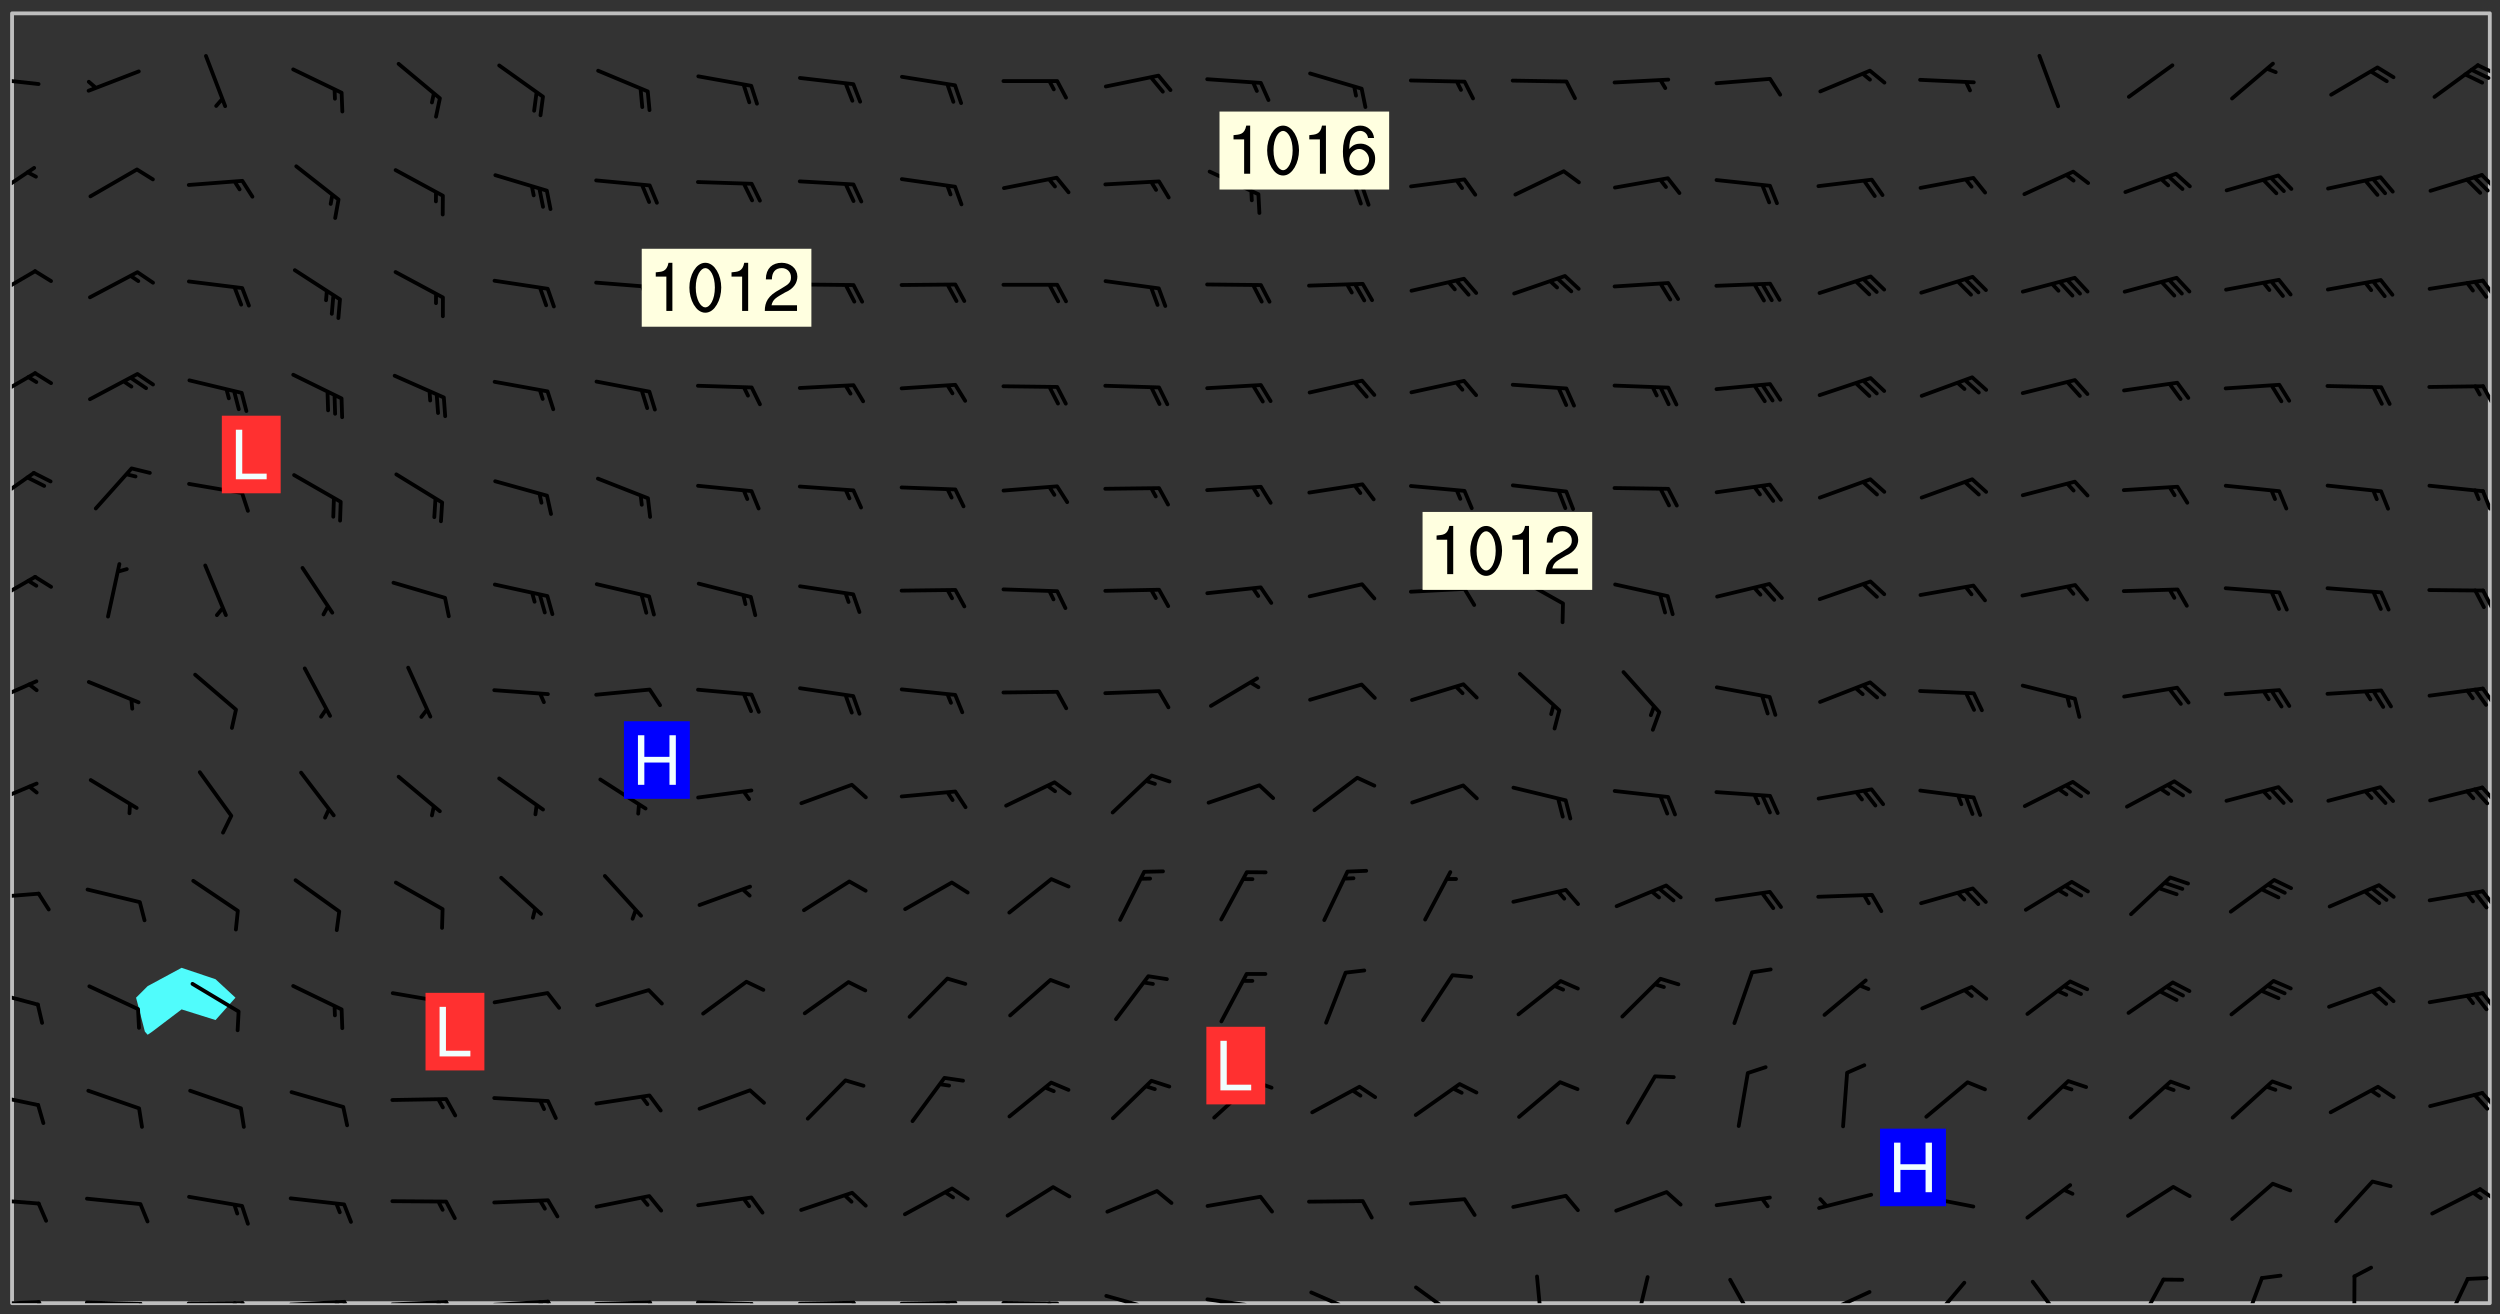 <svg xmlns="http://www.w3.org/2000/svg" role="img" xmlns:xlink="http://www.w3.org/1999/xlink" viewBox="142.45 309.95 326.84 171.84"><rect x="142.45" y="309.95" width="326.84" height="171.84" fill="#333333" stroke="none"/><defs><clipPath id="clip2"><path d="M 144 311.672 L 145 311.672 L 145 480.328 L 144 480.328 Z M 144 311.672"/></clipPath><clipPath id="clip3"><path d="M 144 311.672 L 468 311.672 L 468 480.328 L 144 480.328 Z M 144 311.672"/></clipPath><clipPath id="clip4"><path d="M 467 311.672 L 468 311.672 L 468 480.328 L 467 480.328 Z M 467 311.672"/></clipPath><clipPath id="clip5"><path d="M 144 479 L 148 479 L 148 480.328 L 144 480.328 Z M 144 479"/></clipPath><clipPath id="clip6"><path d="M 147 479 L 150 479 L 150 480.328 L 147 480.328 Z M 147 479"/></clipPath><clipPath id="clip7"><path d="M 153 479 L 162 479 L 162 480.328 L 153 480.328 Z M 153 479"/></clipPath><clipPath id="clip8"><path d="M 160 480 L 163 480 L 163 480.328 L 160 480.328 Z M 160 480"/></clipPath><clipPath id="clip9"><path d="M 166 480 L 175 480 L 175 480.328 L 166 480.328 Z M 166 480"/></clipPath><clipPath id="clip10"><path d="M 173 480 L 176 480 L 176 480.328 L 173 480.328 Z M 173 480"/></clipPath><clipPath id="clip11"><path d="M 172 480 L 174 480 L 174 480.328 L 172 480.328 Z M 172 480"/></clipPath><clipPath id="clip12"><path d="M 180 479 L 188 479 L 188 480.328 L 180 480.328 Z M 180 479"/></clipPath><clipPath id="clip13"><path d="M 187 479 L 189 479 L 189 480.328 L 187 480.328 Z M 187 479"/></clipPath><clipPath id="clip14"><path d="M 186 479 L 188 479 L 188 480.328 L 186 480.328 Z M 186 479"/></clipPath><clipPath id="clip15"><path d="M 193 479 L 202 479 L 202 480.328 L 193 480.328 Z M 193 479"/></clipPath><clipPath id="clip16"><path d="M 200 479 L 203 479 L 203 480.328 L 200 480.328 Z M 200 479"/></clipPath><clipPath id="clip17"><path d="M 199 479 L 201 479 L 201 480.328 L 199 480.328 Z M 199 479"/></clipPath><clipPath id="clip18"><path d="M 206 479 L 215 479 L 215 480.328 L 206 480.328 Z M 206 479"/></clipPath><clipPath id="clip19"><path d="M 213 479 L 216 479 L 216 480.328 L 213 480.328 Z M 213 479"/></clipPath><clipPath id="clip20"><path d="M 212 479 L 214 479 L 214 480.328 L 212 480.328 Z M 212 479"/></clipPath><clipPath id="clip21"><path d="M 220 479 L 228 479 L 228 480.328 L 220 480.328 Z M 220 479"/></clipPath><clipPath id="clip22"><path d="M 227 479 L 229 479 L 229 480.328 L 227 480.328 Z M 227 479"/></clipPath><clipPath id="clip23"><path d="M 233 479 L 241 479 L 241 480.328 L 233 480.328 Z M 233 479"/></clipPath><clipPath id="clip24"><path d="M 240 480 L 243 480 L 243 480.328 L 240 480.328 Z M 240 480"/></clipPath><clipPath id="clip25"><path d="M 246 480 L 255 480 L 255 480.328 L 246 480.328 Z M 246 480"/></clipPath><clipPath id="clip26"><path d="M 253 480 L 256 480 L 256 480.328 L 253 480.328 Z M 253 480"/></clipPath><clipPath id="clip27"><path d="M 260 480 L 268 480 L 268 480.328 L 260 480.328 Z M 260 480"/></clipPath><clipPath id="clip28"><path d="M 266 480 L 268 480 L 268 480.328 L 266 480.328 Z M 266 480"/></clipPath><clipPath id="clip29"><path d="M 273 480 L 281 480 L 281 480.328 L 273 480.328 Z M 273 480"/></clipPath><clipPath id="clip30"><path d="M 279 480 L 281 480 L 281 480.328 L 279 480.328 Z M 279 480"/></clipPath><clipPath id="clip31"><path d="M 286 479 L 295 479 L 295 480.328 L 286 480.328 Z M 286 479"/></clipPath><clipPath id="clip32"><path d="M 292 480 L 294 480 L 294 480.328 L 292 480.328 Z M 292 480"/></clipPath><clipPath id="clip33"><path d="M 300 479 L 308 479 L 308 480.328 L 300 480.328 Z M 300 479"/></clipPath><clipPath id="clip34"><path d="M 305 480 L 307 480 L 307 480.328 L 305 480.328 Z M 305 480"/></clipPath><clipPath id="clip35"><path d="M 313 478 L 321 478 L 321 480.328 L 313 480.328 Z M 313 478"/></clipPath><clipPath id="clip36"><path d="M 327 478 L 334 478 L 334 480.328 L 327 480.328 Z M 327 478"/></clipPath><clipPath id="clip37"><path d="M 343 476 L 345 476 L 345 480.328 L 343 480.328 Z M 343 476"/></clipPath><clipPath id="clip38"><path d="M 355 476 L 359 476 L 359 480.328 L 355 480.328 Z M 355 476"/></clipPath><clipPath id="clip39"><path d="M 368 477 L 373 477 L 373 480.328 L 368 480.328 Z M 368 477"/></clipPath><clipPath id="clip40"><path d="M 380 478 L 388 478 L 388 480.328 L 380 480.328 Z M 380 478"/></clipPath><clipPath id="clip41"><path d="M 394 477 L 400 477 L 400 480.328 L 394 480.328 Z M 394 477"/></clipPath><clipPath id="clip42"><path d="M 407 477 L 413 477 L 413 480.328 L 407 480.328 Z M 407 477"/></clipPath><clipPath id="clip43"><path d="M 421 476 L 426 476 L 426 480.328 L 421 480.328 Z M 421 476"/></clipPath><clipPath id="clip44"><path d="M 435 476 L 439 476 L 439 480.328 L 435 480.328 Z M 435 476"/></clipPath><clipPath id="clip45"><path d="M 449 476 L 451 476 L 451 480.328 L 449 480.328 Z M 449 476"/></clipPath><clipPath id="clip46"><path d="M 461 476 L 466 476 L 466 480.328 L 461 480.328 Z M 461 476"/></clipPath><clipPath id="clip47"><path d="M 144 466 L 148 466 L 148 468 L 144 468 Z M 144 466"/></clipPath><clipPath id="clip48"><path d="M 466 465 L 468 465 L 468 468 L 466 468 Z M 466 465"/></clipPath><clipPath id="clip49"><path d="M 144 452 L 148 452 L 148 455 L 144 455 Z M 144 452"/></clipPath><clipPath id="clip50"><path d="M 466 452 L 468 452 L 468 455 L 466 455 Z M 466 452"/></clipPath><clipPath id="clip51"><path d="M 144 439 L 148 439 L 148 442 L 144 442 Z M 144 439"/></clipPath><clipPath id="clip52"><path d="M 466 439 L 468 439 L 468 442 L 466 442 Z M 466 439"/></clipPath><clipPath id="clip53"><path d="M 144 426 L 148 426 L 148 428 L 144 428 Z M 144 426"/></clipPath><clipPath id="clip54"><path d="M 466 426 L 468 426 L 468 429 L 466 429 Z M 466 426"/></clipPath><clipPath id="clip55"><path d="M 144 412 L 148 412 L 148 416 L 144 416 Z M 144 412"/></clipPath><clipPath id="clip56"><path d="M 466 412 L 468 412 L 468 415 L 466 415 Z M 466 412"/></clipPath><clipPath id="clip57"><path d="M 144 398 L 148 398 L 148 403 L 144 403 Z M 144 398"/></clipPath><clipPath id="clip58"><path d="M 466 399 L 468 399 L 468 403 L 466 403 Z M 466 399"/></clipPath><clipPath id="clip59"><path d="M 144 385 L 148 385 L 148 390 L 144 390 Z M 144 385"/></clipPath><clipPath id="clip60"><path d="M 466 386 L 468 386 L 468 390 L 466 390 Z M 466 386"/></clipPath><clipPath id="clip61"><path d="M 144 371 L 148 371 L 148 377 L 144 377 Z M 144 371"/></clipPath><clipPath id="clip62"><path d="M 466 373 L 468 373 L 468 377 L 466 377 Z M 466 373"/></clipPath><clipPath id="clip63"><path d="M 144 358 L 148 358 L 148 363 L 144 363 Z M 144 358"/></clipPath><clipPath id="clip64"><path d="M 466 360 L 468 360 L 468 363 L 466 363 Z M 466 360"/></clipPath><clipPath id="clip65"><path d="M 144 345 L 148 345 L 148 350 L 144 350 Z M 144 345"/></clipPath><clipPath id="clip66"><path d="M 466 346 L 468 346 L 468 349 L 466 349 Z M 466 346"/></clipPath><clipPath id="clip67"><path d="M 144 331 L 148 331 L 148 337 L 144 337 Z M 144 331"/></clipPath><clipPath id="clip68"><path d="M 466 332 L 468 332 L 468 335 L 466 335 Z M 466 332"/></clipPath><clipPath id="clip69"><path d="M 144 319 L 148 319 L 148 322 L 144 322 Z M 144 319"/></clipPath><clipPath id="clip70"><path d="M 466 318 L 468 318 L 468 320 L 466 320 Z M 466 318"/></clipPath><clipPath id="clip71"><path d="M 465 318 L 468 318 L 468 321 L 465 321 Z M 465 318"/></clipPath><g id="surface357" clip-path="url(#clip1)"><path fill="#fff" fill-opacity="0" fill-rule="evenodd" d="M 0 0 L 1000 0 L 1000 1000 L 0 1000 Z M 0 0"/><path fill="#d3d3d3" fill-opacity="0" fill-rule="evenodd" d="M162.152 355.867L161.918 356.16 161.977 356.395 162.094 356.566 162.27 356.801 162.562 357.148 162.676 357.207 162.793 357.035 162.852 356.801 163.027 356.625 163.492 356.449 164.191 356.449 164.426 356.742 164.715 357.559 164.773 357.734 164.949 357.965 165.301 358.199 166 358.898 166.172 359.074 166.406 359.422 166.641 359.832 166.93 360.414 167.34 360.879 167.57 361.113 167.805 361.289 167.922 361.52 168.098 361.812 168.27 362.977 168.27 363.211 168.328 363.5 168.387 363.617 168.504 363.734 168.852 364.145 168.969 364.316 169.145 364.492 169.32 364.727 169.438 364.898 169.609 365.25 169.668 365.484 169.902 365.891 170.137 365.832 169.961 366.008 169.902 366.938 169.32 366.938 169.086 366.824 168.738 366.938 168.621 367.055 168.562 367.348 168.504 367.523 168.387 367.695 167.922 367.988 167.863 368.223 167.805 368.336 167.805 368.98 167.863 369.152 167.863 369.562 167.922 369.621 167.922 370.027 167.98 370.434 168.098 370.609 168.156 370.668 168.387 371.309 168.328 371.602 168.328 372.301 168.27 372.883 168.27 373.117 168.211 373.348 168.156 373.699 168.156 375.621 168.211 375.738 168.637 375.738 168.27 375.855 168.246 376.207 169.137 377.375 170.879 377.914 172.219 378.273 172.219 378.812 172.309 379.621 172.844 380.336 174.363 380.605 175.254 380.52 175.344 381.684 175.879 381.863 177.039 381.684 179.094 380.699 180.254 380.336 182.133 380.16 183.828 379.98 183.648 380.699 182.133 380.785 180.883 380.875 180.078 381.145 179.004 381.953 179.273 382.672 179.809 383.57 179.629 384.195 179.363 385.004 179.629 386.082 180.254 386.98 181.059 387.16 182.309 386.98 182.043 387.703 182.141 388.207 182.195 388.5 182.195 388.672 182.254 388.965 182.254 389.371 182.43 389.488 182.781 389.605 183.188 389.605 183.48 389.43 183.594 389.312 183.652 389.195 183.77 388.965 183.828 388.789 184.18 388.324 184.41 388.148 184.586 388.09 184.762 388.148 184.82 388.324 184.938 389.312 184.992 389.781 185.051 389.953 185.168 390.188 185.344 390.246 186.16 390.305 186.449 390.305 186.566 390.539 186.625 390.945 186.684 391.297 186.684 392.402 186.801 392.695 186.918 393.043 187.207 393.742 187.383 394.094 187.965 394.848 188.316 395.023 188.488 395.082 188.957 395.316 189.598 395.781 189.945 396.016 190.238 396.191 190.531 396.246 190.762 396.309 191.578 396.656 191.871 396.832 191.984 397.004 192.336 397.355 192.453 397.531 192.977 398.172 192.977 398.461 193.035 398.812 193.035 399.16 193.094 399.512 193.152 399.801 193.27 399.859 193.441 399.918 193.617 399.918 194.199 400.152 194.375 400.27 194.551 400.559 194.727 400.793 194.84 401.027 195.133 401.258 195.25 401.375 195.25 401.785 195.309 401.84 195.598 402.074 195.832 402.191 195.891 402.309 196.008 402.48 196.066 402.598 196.297 402.832 196.355 403.008 196.59 403.066 196.707 403.125 196.59 403.238 196.531 403.355 196.531 403.473 196.414 403.766 196.297 404.055 196.297 404.637 196.473 404.754 196.59 404.812 196.648 404.93 196.766 405.047 196.879 405.105 197.055 405.453 197.113 405.805 197.172 406.211 197.172 406.387 197.113 406.562 196.996 407.262 196.996 407.434 197.113 407.609 197.406 407.902 197.812 407.902 197.988 408.02 198.105 408.191 198.223 408.484 198.223 408.719 197.695 408.719 197.465 408.484 197.23 408.484 197.055 408.543 196.996 409.242 197.055 409.59 197.172 409.766 197.348 410.176 197.465 410.406 197.754 410.875 197.93 410.93 198.453 410.93 198.688 410.988 199.445 411.629 199.504 411.922 199.504 412.156 199.562 412.215 199.793 412.562 199.793 412.914 199.676 413.086 199.676 413.379 199.969 413.668 200.262 413.844 200.434 413.902 200.727 414.078 201.02 414.195 201.602 414.602 201.891 414.836 202.184 415.012 202.402 415.172 202.418 415.184 202.648 415.359 203.289 415.883 203.465 416.117 203.582 416.293 203.758 416.469 203.871 416.641 203.871 417.281 203.988 417.457 204.457 417.574 205.039 417.691 205.273 417.75 205.504 417.863 205.797 417.98 205.91 418.039 206.496 418.391 206.785 418.562 206.961 418.625 207.137 418.68 207.312 418.738 208.012 419.09 208.301 419.266 208.535 419.32 208.824 419.496 209.059 419.613 209.699 420.02 209.992 420.137 210.164 420.195 210.398 420.254 210.809 420.312 211.039 420.371 211.273 420.488 211.332 420.66 210.922 420.836 211.391 420.895 211.449 421.188 211.562 421.422 211.738 421.477 211.973 421.535 212.148 421.594 212.555 421.711 213.195 421.945 213.312 422.117 213.371 422.352 213.371 422.527 213.312 422.645 213.254 423.051 213.488 423.285 213.605 423.344 213.953 423.461 214.594 423.691 214.77 423.809 215.059 423.926 215.234 424.102 215.469 424.566 216.051 425.672 216.227 425.848 216.574 426.023 216.75 426.141 217.102 426.258 218.148 426.781 218.383 426.84 218.848 426.953 219.141 427.012 219.605 427.188 220.363 427.77 220.598 428.004 220.945 428.469 221.121 428.645 221.41 428.879 222.227 429.578 222.52 429.754 222.809 430.043 223.102 430.219 223.395 430.508 224.09 431.148 224.266 431.324 224.559 431.559 224.848 431.793 225.316 432.082 225.957 432.664 226.305 432.898 226.539 433.191 226.887 433.539 227.238 434.004 228.172 434.996 228.52 435.402 228.637 435.578 228.871 435.637 228.984 435.754 229.629 435.93 229.859 436.043 230.094 436.102 230.387 436.277 230.617 436.395 231.551 437.094 231.957 437.5 232.191 437.676 232.598 437.852 232.832 437.969 233.648 438.316 233.996 438.551 234.23 438.668 234.523 438.957 234.754 439.074 235.512 439.426 235.863 439.598 236.094 439.656 236.387 439.773 236.621 439.832 237.492 440.008 238.309 440.008 238.777 440.238 238.949 440.297 239.824 440.996 240.289 441.113 240.582 441.172 240.758 441.23 240.988 441.289 241.457 441.348 241.805 441.406 242.156 441.465 242.562 441.523 242.855 441.523 243.027 441.582 243.027 441.812 243.203 441.988 243.496 441.988 243.844 442.047 244.195 442.105 244.895 442.223 245.535 442.223 246 441.988 246.293 441.812 246.465 441.695 246.875 441.523 247.164 441.348 248.098 440.883 248.566 440.59 249.09 440.297 249.555 440.125 250.02 439.949 251.07 439.484 251.359 439.367 251.77 439.25 252.059 439.133 252.586 438.957 254.102 438.258 254.684 437.91 254.973 437.852 255.266 437.793 255.613 437.676 256.488 437.445 256.84 437.328 256.953 437.328 257.188 437.27 258.062 437.035 258.297 436.977 259.109 436.977 259.461 436.918 260.277 436.801 260.449 436.742 260.801 436.688 261.094 436.629 261.324 436.57 262.141 436.395 262.316 436.336 262.664 436.336 262.898 436.277 263.363 436.16 264.121 435.988 264.355 435.93 264.703 435.93 265.113 435.812 265.402 435.754 266.688 435.695 266.977 435.695 267.387 435.637 267.617 435.578 267.793 435.578 268.668 435.461 269.074 435.461 269.484 435.344 269.832 435.344 270.184 435.23 271.055 435.172 272.805 435.172 273.852 435.461 274.262 435.578 274.551 435.695 274.902 435.812 275.191 435.93 276.242 436.102 276.531 436.16 276.824 436.16 277.117 436.219 277.289 436.277 277.699 436.336 277.871 436.395 277.988 436.453 278.105 436.453 278.223 436.512 278.574 436.57 278.688 436.57 279.098 436.637 281.02 437.031 282.945 437.426 284.465 437.875 286.16 438.594 288.305 439.398 289.91 438.68 291.34 437.875 292.5 436.797 293.75 436.348 296.785 435.629 298.66 435.27 300.805 433.922 303.039 432.668 305.539 431.41 307.234 430.961 309.02 430.781 310.18 430.512 310.805 431.051 312.145 430.781 312.859 429.793 313.844 428.449 314.289 428.27 315.094 427.91 316.969 427.371 318.754 426.922 320.004 426.652 321.164 426.562 322.863 426.473 324.824 426.203 326.074 426.113 326.613 426.113 327.238 426.023 328.129 426.023 330.273 425.844 332.684 425.664 335.273 425.574 336.969 425.754 338.578 425.844 340.008 426.203 341.168 426.922 343.043 427.91 344.203 429.438 344.469 430.152 345.098 430.242 345.453 431.141 345.988 431.68 346.523 433.207 347.598 433.566 348.133 433.566 347.328 434.102 347.418 435.809 348.133 438.504 349.023 439.309 349.918 440.297 350.633 441.555 352.418 442.094 353.938 441.914 354.293 443.258 355.902 442.453 356.883 441.914 357.152 442.184 357.469 441.969 357.688 441.824 358.488 442.273 358.938 441.914 359.293 441.914 359.828 441.645 360.367 440.926 360.902 440.656 361.527 439.668 362.688 440.117 363.527 440.488 364.922 441.105 366.617 440.926 368.223 440.926 370.008 441.016 370.188 439.309 370.723 437.965 371.527 438.234 372.02 439.082 372.422 439.488 372.332 440.027 372.332 440.387 373.047 440.836 373.758 440.566 375.188 440.566 375.547 441.555 375.992 442.812 376.707 444.156 377.957 444.785 379.652 445.414 380.367 445.234 380.547 444.695 381.527 444.605 381.977 444.965 382.062 446.223 381.797 446.852 381.262 447.031 381.262 447.57 381.977 448.555 382.242 449.094 383.227 450.082 384.027 451.16 383.762 451.52 383.672 452.418 383.047 454.75 382.691 456.816 382.602 458.609 382.422 459.328 382.332 459.867 382.332 461.305 381.352 463.188 380.992 464.895 380.457 465.793 379.652 466.961 379.387 467.5 381.441 468.754 381.527 469.113 381.172 469.652 381.082 469.473 381.082 470.281 381.172 471.719 380.727 472.434 379.652 472.527 379.387 473.242 379.922 474.141 380.727 474.859 381.887 475.668 383.227 475.938 383.672 476.297 383.316 476.746 381.527 476.656 380.277 476.207 379.562 475.488 378.938 475.398 378.762 478.988 378.574 480.297 467.934 480.297 467.934 311.703 412.664 311.703 412.664 360.785 413.426 360.91 416.715 361.453 418.738 364.289 418.738 367.043 421.09 367.375 423.438 367.707 427.488 367.707 426.109 371.867 424.086 372.574 422.062 373.277 421.52 373.621 418.926 375.238 418.738 375.355 416.715 373.277 415.984 370.535 413.312 368.457 411.938 364.957 411.871 364.875 409.914 362.203 412.664 360.785 412.664 311.703 294.422 311.703 294.422 403.117 294.539 403.148 294.672 403.16 294.746 403.234 294.852 403.281 294.941 403.34 295.027 403.398 295.117 403.457 295.414 403.754 295.473 403.844 295.504 403.961 295.531 404.078 295.547 404.215 295.516 404.332 295.457 404.422 295.398 404.508 295.355 404.613 295.309 404.715 295.281 404.836 295.281 404.98 295.457 405.25 295.605 405.398 295.68 405.484 295.754 405.559 295.797 405.664 295.859 405.754 295.918 405.84 295.961 405.945 296.02 406.035 296.066 406.137 296.109 406.242 296.168 406.328 296.285 406.508 296.359 406.582 296.422 406.668 296.48 406.758 296.523 406.863 296.582 406.953 296.641 407.039 296.703 407.129 296.762 407.219 296.805 407.32 296.922 407.5 296.996 407.574 297.055 407.66 297.129 407.734 297.219 407.793 297.324 407.84 297.473 407.84 297.605 407.824 297.738 407.84 297.84 407.793 297.914 407.719 297.961 407.617 297.945 407.484 297.945 407.336 297.898 407.23 297.871 407.113 297.824 407.012 297.797 406.891 297.754 406.789 297.691 406.699 297.648 406.598 297.605 406.492 297.574 406.375 297.559 406.242 297.547 406.105 297.633 406.047 297.691 405.961 297.812 405.93 297.855 406.035 297.871 406.168 297.871 406.285 297.93 406.387 297.988 406.477 298.078 406.535 298.227 406.684 298.285 406.773 298.328 406.879 298.316 406.98 298.402 407.039 298.508 407.086 298.594 407.145 298.684 407.203 298.758 407.277 298.641 407.305 298.535 407.352 298.449 407.41 298.375 407.484 298.316 407.574 298.254 407.66 298.227 407.781 298.18 407.883 298.137 407.988 298.105 408.105 298.094 408.238 298.078 408.371 298.078 408.52 298.105 408.637 298.152 408.742 298.195 408.844 298.254 408.934 298.328 409.008 298.418 409.066 298.492 409.141 298.582 409.199 298.641 409.289 298.684 409.395 298.73 409.496 298.848 409.527 298.98 409.543 299.129 409.543 299.246 409.512 299.352 409.555 299.395 409.66 299.441 409.762 299.469 409.883 299.5 410 299.527 410.117 299.559 410.238 299.586 410.355 299.691 410.398 299.793 410.445 299.926 410.43 300.074 410.578 300.137 410.664 300.211 410.738 300.281 410.812 300.371 410.875 300.477 410.918 300.578 410.961 300.695 410.992 300.832 411.008 300.949 410.977 301.023 410.902 301.051 410.785 301.039 410.652 301.008 410.531 300.98 410.414 301.023 410.309 301.141 410.309 301.23 410.371 301.348 410.398 301.496 410.398 301.629 410.414 301.777 410.414 301.91 410.43 302.043 410.414 302.191 410.414 302.324 410.398 302.457 410.387 302.594 410.398 302.711 410.371 302.844 410.355 303.035 410.297 302.977 410.473 302.961 410.605 302.934 410.727 302.918 410.859 302.859 410.945 302.727 410.961 302.621 411.008 302.516 411.051 302.398 411.082 302.281 411.109 302.016 411.141 301.867 411.141 301.734 411.156 301.66 411.23 301.719 411.316 301.867 411.465 301.984 411.645 302.059 411.715 302.148 411.777 302.238 411.836 302.324 411.895 302.414 411.953 302.516 411.996 302.621 412.059 302.727 412.102 302.812 412.16 302.918 412.207 303.02 412.25 303.199 412.367 303.258 412.457 303.215 412.559 303.168 412.664 303.184 412.797 303.406 413.02 303.465 413.109 303.508 413.211 303.539 413.332 303.582 413.434 303.598 413.566 303.629 413.684 303.641 413.82 303.672 413.938 303.82 414.086 303.922 414.129 304.027 414.172 304.145 414.203 304.277 414.219 304.414 414.234 304.531 414.234 304.648 414.203 304.738 414.145 304.781 414.039 304.828 413.938 304.871 413.832 304.902 413.715 304.914 413.582 304.914 413.434 304.902 413.301 304.887 413.168 304.855 413.051 304.812 412.945 304.766 412.84 304.723 412.738 304.68 412.633 304.664 412.5 304.68 412.367 304.707 412.25 304.738 412.133 304.766 412.012 304.812 411.91 304.902 411.852 304.988 411.789 305.062 411.715 305.152 411.656 305.375 411.434 305.434 411.348 305.508 411.273 305.625 411.094 305.684 411.008 305.684 410.859 305.609 410.785 305.508 410.738 305.402 410.695 305.301 410.652 305.242 410.562 305.195 410.457 305.168 410.34 305.258 410.281 305.375 410.25 305.477 410.207 305.656 410.09 305.805 409.941 305.816 409.809 305.805 409.703 305.715 409.645 305.582 409.66 305.434 409.66 305.301 409.676 305.168 409.66 305.047 409.629 304.961 409.57 304.887 409.496 304.828 409.406 304.766 409.32 304.648 409.141 304.59 409.055 304.621 408.934 304.707 408.875 304.828 408.844 304.887 408.758 304.887 408.637 304.855 408.52 304.797 408.43 304.738 408.344 304.691 408.238 304.664 408.121 304.648 407.988 304.707 407.898 304.781 407.824 304.871 407.766 304.988 407.586 305.062 407.512 305.121 407.426 305.27 407.277 305.391 407.246 305.523 407.23 305.656 407.246 305.73 407.32 305.773 407.426 305.789 407.559 305.758 407.676 305.641 407.707 305.508 407.719 305.359 407.867 305.316 407.973 305.27 408.074 305.242 408.195 305.211 408.312 305.211 408.461 305.242 408.578 305.285 408.684 305.344 408.773 305.418 408.844 305.492 408.918 305.609 408.949 305.73 408.977 305.848 408.949 305.98 408.934 306.098 408.934 306.188 408.992 306.262 409.066 306.309 409.172 306.367 409.258 306.469 409.305 306.602 409.32 306.707 409.363 306.793 409.422 306.781 409.527 306.707 409.602 306.527 409.719 306.469 409.809 306.379 409.867 306.309 409.941 306.234 410.016 306.172 410.105 306.145 410.223 306.129 410.355 306.145 410.488 306.129 410.621 306.129 410.77 306.145 410.902 306.172 411.02 306.203 411.141 306.277 411.215 306.367 411.273 306.453 411.332 306.543 411.391 306.66 411.422 306.66 411.508 306.559 411.555 306.469 411.613 306.203 411.645 306.086 411.672 305.938 411.672 305.832 411.715 305.73 411.762 305.672 411.852 305.609 412.086 305.598 412.219 305.566 412.34 305.551 412.473 305.551 412.766 305.539 412.898 305.551 413.035 305.566 413.168 305.699 413.184 305.832 413.195 305.953 413.227 306.039 413.285 306.113 413.359 306.16 413.465 306.203 413.566 306.219 413.699 306.219 414.145 306.203 414.277 306.203 414.723 306.234 414.988 306.262 415.105 306.277 415.238 306.309 415.355 306.395 415.566 306.426 415.832 306.426 415.98 306.395 416.098 306.367 416.215 306.336 416.336 306.309 416.453 306.277 416.57 306.246 416.691 306.234 416.824 306.219 416.957 306.309 417.016 306.426 416.984 306.527 417 306.574 417.105 306.543 417.371 306.543 417.812 306.5 417.918 306.453 418.023 306.41 418.125 306.367 418.23 306.309 418.316 306.277 418.438 306.234 418.555 306.203 418.672 306.188 418.805 306.203 418.938 306.262 419.027 306.367 419.074 306.453 419.133 306.512 419.219 306.5 419.355 306.469 419.473 306.426 419.574 306.426 420.02 306.41 420.152 306.41 420.301 306.379 420.418 306.336 420.523 306.309 420.641 306.262 420.746 306.219 420.848 306.188 420.969 306.16 421.086 306.129 421.219 306.098 421.336 306.07 421.453 306.027 421.559 305.996 421.676 305.965 421.797 305.953 421.93 305.938 422.062 305.938 422.359 305.965 422.477 305.965 422.625 306.012 423.023 306.039 423.141 306.098 423.23 306.219 423.262 306.367 423.262 306.5 423.246 306.559 423.336 306.559 423.453 306.5 423.543 306.41 423.602 306.309 423.645 306.203 423.691 306.113 423.75 306.027 423.809 305.891 423.824 305.773 423.793 305.641 423.777 305.539 423.824 305.477 423.91 305.465 424.047 305.449 424.18 305.418 424.297 305.391 424.414 305.375 424.547 305.344 424.668 305.344 424.965 305.359 425.098 305.391 425.215 305.391 425.363 305.402 425.496 305.402 425.645 305.375 425.762 305.328 425.863 305.301 425.984 305.27 426.102 305.211 426.191 305.137 426.266 305.035 426.309 304.93 426.355 304.812 426.383 304.691 426.414 304.59 426.367 304.648 426.281 304.754 426.234 304.781 426.117 304.812 426 304.84 425.879 304.871 425.762 304.871 425.613 304.887 425.48 304.855 425.363 304.812 425.258 304.707 425.273 304.633 425.348 304.531 425.391 304.441 425.453 304.367 425.527 304.324 425.629 304.309 425.762 304.277 425.879 304.25 426 304.219 426.117 304.191 426.234 304.16 426.355 304.133 426.473 304.102 426.59 304.059 426.695 303.969 426.754 303.879 426.754 303.762 426.723 303.73 426.637 303.746 426.5 303.715 426.383 303.715 426.234 303.703 426.102 303.703 425.953 303.641 425.719 303.613 425.598 303.57 425.496 303.523 425.391 303.465 425.305 303.406 425.215 303.363 425.109 303.301 425.023 303.152 424.875 303.082 424.801 302.977 424.754 302.871 424.711 302.77 424.668 302.473 424.371 302.383 424.297 302.297 424.238 302.191 424.195 302.102 424.133 302.016 424.074 301.91 424.031 301.82 423.973 301.734 423.91 301.66 423.84 301.555 423.793 301.469 423.734 301.363 423.691 301.273 423.629 301.172 423.586 301.066 423.543 300.98 423.484 300.875 423.438 300.77 423.395 300.668 423.348 300.578 423.289 300.477 423.246 300.371 423.203 300.281 423.141 300.164 423.113 300.031 423.098 299.898 423.113 299.75 423.113 299.617 423.129 299.5 423.098 299.41 423.039 299.336 422.965 299.246 422.906 299.145 422.859 298.996 422.859 298.875 422.832 298.773 422.789 298.699 422.715 298.582 422.535 298.492 422.477 298.391 422.434 298.301 422.371 298.195 422.328 298.105 422.27 298.02 422.211 297.914 422.164 297.855 422.078 297.797 421.988 297.754 421.883 297.707 421.781 297.633 421.707 297.547 421.648 297.473 421.574 297.383 421.516 297.16 421.293 297.117 421.188 297.086 420.922 297.191 420.879 297.336 420.879 297.441 420.922 297.516 420.996 297.605 421.055 297.691 421.113 297.797 421.16 297.887 421.219 298.035 421.367 298.105 421.441 298.254 421.59 298.316 421.676 298.391 421.75 298.477 421.809 298.551 421.883 298.641 421.945 298.73 422.004 298.816 422.062 299.086 422.238 299.188 422.285 299.293 422.328 299.395 422.371 299.441 422.297 299.5 422.211 299.574 422.137 299.645 422.062 299.75 422.105 299.824 422.18 299.883 422.27 299.926 422.371 299.973 422.477 300.016 422.582 300.137 422.609 300.254 422.582 300.328 422.492 300.371 422.387 300.43 422.297 300.504 422.223 300.609 422.18 300.727 422.152 300.859 422.164 300.949 422.223 301.098 422.371 301.156 422.461 301.199 422.566 301.246 422.668 301.289 422.773 301.332 422.875 301.438 422.922 301.543 422.965 301.676 422.98 301.762 422.922 301.82 422.832 301.895 422.758 302 422.715 302.117 422.742 302.223 422.789 302.324 422.832 302.43 422.875 302.531 422.922 302.711 423.039 302.711 423.156 302.695 423.289 302.711 423.422 302.727 423.559 302.785 423.645 302.887 423.691 303.008 423.719 303.125 423.75 303.273 423.75 303.391 423.719 303.449 423.629 303.629 423.512 303.688 423.422 303.762 423.348 303.82 423.262 303.938 423.082 304.117 422.965 304.234 422.996 304.324 423.055 304.367 423.129 304.352 423.262 304.352 423.379 304.441 423.438 304.59 423.438 304.723 423.422 304.855 423.41 305.121 423.379 305.227 423.336 305.344 423.305 305.465 423.277 305.539 423.203 305.609 423.129 305.672 423.039 305.656 422.934 305.609 422.832 305.508 422.789 305.402 422.773 305.285 422.801 305.02 422.832 304.871 422.832 304.797 422.758 304.707 422.699 304.59 422.668 304.473 422.641 304.34 422.625 304.191 422.625 304.059 422.641 303.762 422.641 303.656 422.594 303.508 422.445 303.465 422.344 303.406 422.254 303.629 422.031 303.715 421.973 303.82 421.93 303.938 421.898 304.07 421.883 304.203 421.898 304.34 421.914 304.441 421.957 304.574 421.945 304.664 421.883 304.766 421.84 304.828 421.75 304.781 421.648 304.691 421.59 304.574 421.559 304.473 421.516 304.414 421.426 304.352 421.336 304.352 421.219 304.367 421.086 304.473 421.039 304.547 420.969 304.547 420.848 304.457 420.789 304.426 420.672 304.516 420.613 304.59 420.539 304.633 420.434 304.691 420.344 304.738 420.242 304.754 420.109 304.754 419.961 304.707 419.855 304.664 419.754 304.574 419.695 304.441 419.68 304.34 419.637 304.203 419.621 304.086 419.59 303.641 419.59 303.508 419.574 303.375 419.562 303.242 419.547 303.125 419.516 302.977 419.516 302.844 419.5 302.711 419.488 302.445 419.457 302.324 419.414 302.238 419.355 302.164 419.281 302.164 419.133 302.176 419 302.281 418.953 302.383 418.91 302.516 418.895 302.668 418.895 302.801 418.879 303.094 418.879 303.215 418.91 303.316 418.953 303.406 419.012 303.641 419.074 303.762 419.027 303.852 418.969 303.953 418.926 304.086 418.91 304.191 418.953 304.293 419 304.426 419.012 304.547 418.984 304.691 418.984 304.812 418.953 304.93 418.926 305.035 418.879 305.109 418.805 305.195 418.746 305.344 418.598 305.402 418.512 305.449 418.406 305.477 418.289 305.492 418.184 305.391 418.141 305.301 418.082 305.184 418.051 305.078 418.008 304.988 417.945 304.914 417.859 304.84 417.785 304.738 417.742 304.633 417.695 304.531 417.652 304.473 417.562 304.426 417.461 304.34 417.25 304.277 417.164 304.219 417.074 304.145 417 304.059 416.941 303.789 416.941 303.672 416.973 303.582 417.031 303.48 417.074 303.348 417.09 303.242 417.074 303.215 416.957 303.152 416.867 303.035 416.836 302.934 416.793 302.785 416.645 302.754 416.527 302.738 416.422 302.812 416.348 302.992 416.23 303.109 416.203 303.227 416.172 303.363 416.188 303.465 416.23 303.57 416.273 303.672 416.32 303.777 416.363 303.895 416.395 304.027 416.41 304.145 416.438 304.277 416.453 304.383 416.438 304.473 416.379 304.398 416.305 304.293 416.262 304.219 416.188 304.145 416.098 303.996 415.949 303.91 415.891 303.82 415.832 303.746 415.758 303.656 415.699 303.555 415.652 303.434 415.625 303.332 415.578 303.227 415.535 303.109 415.504 303.008 415.461 302.887 415.43 302.738 415.43 302.621 415.461 302.516 415.504 302.43 415.566 302.25 415.684 302.164 415.742 302.074 415.801 301.969 415.848 301.883 415.906 301.777 415.949 301.676 415.992 301.57 416.039 301.496 416.113 301.438 416.203 301.379 416.289 301.332 416.395 301.273 416.48 301.199 416.555 301.066 416.543 300.949 416.512 300.832 416.512 300.758 416.586 300.668 416.645 300.594 416.719 300.504 416.777 300.418 416.836 300.312 416.883 300.211 416.926 300.074 416.941 299.973 416.898 299.824 416.75 299.719 416.703 299.633 416.703 299.527 416.75 299.426 416.793 299.305 416.824 299.188 416.793 299.113 416.719 299.113 416.602 299.145 416.48 299.219 416.41 299.277 416.32 299.352 416.246 299.469 416.215 299.574 416.172 299.867 416.172 300 416.156 300.137 416.141 300.238 416.098 300.328 416.039 300.43 415.992 300.52 415.934 300.652 415.922 300.742 415.98 300.875 415.992 300.965 415.934 301.051 415.875 301.156 415.832 301.246 415.773 301.332 415.711 301.422 415.652 301.57 415.504 301.629 415.418 301.688 415.328 301.793 415.285 301.926 415.27 302.043 415.297 302.164 415.328 302.223 415.27 302.281 415.18 302.312 414.914 302.34 414.797 302.445 414.809 302.578 414.824 302.68 414.781 302.77 414.723 302.828 414.633 302.902 414.559 302.961 414.469 303.008 414.367 303.02 414.234 303.008 414.102 302.961 413.996 302.812 413.848 302.754 413.758 302.695 413.672 302.652 413.566 302.652 413.121 302.668 412.988 302.668 412.84 302.68 412.707 302.621 412.648 302.531 412.707 302.43 412.664 302.25 412.547 302.164 412.488 302.102 412.398 302.043 412.309 301.969 412.234 301.883 412.176 301.762 412.207 301.66 412.219 301.555 412.266 301.469 412.324 301.363 412.367 301.215 412.516 301.125 412.574 301.039 412.633 300.949 412.695 300.844 412.738 300.711 412.754 300.711 412.633 300.816 412.59 300.934 412.559 301.008 412.488 301.051 412.383 301.051 412.234 301.023 412.117 300.875 411.969 300.742 411.953 300.594 411.953 300.477 411.984 300.371 412.027 300.27 412.07 300.18 412.133 300.062 412.16 299.988 412.086 300 411.953 299.957 411.852 299.914 411.746 299.824 411.688 299.707 411.715 299.586 411.746 299.469 411.777 299.367 411.82 299.246 411.852 299.145 411.895 299.039 411.938 298.949 411.996 298.848 412.012 298.848 411.895 298.863 411.762 298.805 411.672 298.73 411.715 298.582 411.863 298.523 411.953 298.449 412.027 298.402 412.133 298.359 412.234 298.285 412.309 298.227 412.398 298.152 412.473 298.094 412.559 298.02 412.633 297.93 412.695 297.855 412.766 297.781 412.84 297.68 412.855 297.547 412.871 297.441 412.828 297.441 412.707 297.59 412.559 297.633 412.457 297.691 412.367 297.738 412.266 297.781 412.16 297.84 412.07 297.871 411.953 297.914 411.852 297.945 411.73 297.973 411.613 298.02 411.508 298.062 411.406 298.105 411.301 298.18 411.23 298.27 411.168 298.359 411.109 298.461 411.066 298.758 411.066 299.023 411.035 299.129 410.992 299.055 410.918 298.938 410.887 298.832 410.844 298.742 410.785 298.641 410.738 298.551 410.68 298.449 410.637 298.344 410.594 298.254 410.531 298.168 410.473 298.062 410.43 297.961 410.387 297.84 410.355 297.723 410.324 297.621 410.281 297.5 410.25 297.398 410.207 297.309 410.148 297.266 410.043 297.25 409.91 297.352 409.867 297.484 409.852 297.621 409.867 297.754 409.852 297.855 409.809 297.914 409.719 297.93 409.613 297.84 409.555 297.766 409.48 297.664 409.438 297.574 409.379 297.426 409.23 297.383 409.125 297.367 408.992 297.367 408.699 297.309 408.609 297.219 408.551 297.145 408.477 297.102 408.371 297.07 408.254 297.012 408.164 296.938 408.09 296.82 408.062 296.746 407.988 296.656 407.93 296.566 407.867 296.48 407.809 296.406 407.734 296.348 407.648 296.301 407.543 296.215 407.484 296.066 407.336 295.871 407.277 295.738 407.293 295.637 407.336 295.562 407.41 295.516 407.512 295.473 407.617 295.414 407.707 295.355 407.793 295.059 408.09 294.969 408.148 294.883 408.148 294.82 408.062 294.777 407.957 294.809 407.84 294.867 407.75 294.895 407.633 294.883 407.5 294.793 407.438 294.688 407.484 294.57 407.512 294.453 407.543 294.184 407.719 294.082 407.766 293.965 407.793 293.859 407.84 293.77 407.898 293.668 407.941 293.609 407.855 293.562 407.75 293.578 407.617 293.625 407.512 293.695 407.438 293.77 407.367 293.828 407.277 293.828 407.129 293.785 407.023 293.547 407.023 293.445 407.07 293.414 407.188 293.387 407.305 293.355 407.426 293.281 407.469 293.148 407.484 293.074 407.438 293.031 407.336 292.988 407.23 292.941 407.129 292.898 407.023 292.777 407.055 292.676 407.098 292.543 407.113 292.426 407.145 292.32 407.188 292.23 407.246 292.129 407.293 292.008 407.32 291.875 407.336 291.773 407.293 291.715 407.203 291.668 407.098 291.625 406.996 291.582 406.891 291.582 406.773 291.641 406.684 291.727 406.625 291.906 406.508 292.008 406.461 292.113 406.418 292.219 406.359 292.32 406.316 292.41 406.254 292.512 406.211 292.617 406.152 292.719 406.105 292.809 406.047 292.914 406.004 293.016 405.961 293.105 405.898 293.207 405.855 293.344 405.84 293.461 405.871 293.562 405.914 293.684 405.945 293.785 405.988 293.891 406.035 293.992 406.078 294.098 406.121 294.199 406.168 294.305 406.211 294.406 406.254 294.512 406.301 294.598 406.359 294.703 406.402 294.82 406.434 294.926 406.477 295.027 406.523 295.117 406.582 295.223 406.625 295.324 406.668 295.43 406.715 295.547 406.742 295.648 406.789 295.77 406.816 295.918 406.816 296.004 406.758 296.02 406.656 296.078 406.566 296.051 406.449 295.977 406.375 295.859 406.195 295.785 406.121 295.695 406.047 295.516 405.93 295.43 405.871 295.324 405.828 295.223 405.781 294.953 405.605 294.895 405.516 294.82 405.441 294.762 405.352 294.719 405.25 294.688 405.133 294.672 404.996 294.672 404.434 294.66 404.301 294.645 404.168 294.613 404.051 294.598 403.918 294.586 403.785 294.555 403.664 294.332 403.441 294.273 403.355 294.258 403.25 294.289 403.133 294.422 403.117 294.422 311.703 172.992 311.703 172.992 313.156 172.934 313.391 172.582 314.441 172.41 314.965 172.293 315.312 172.117 315.723 172 315.895 171.766 316.188 171.535 316.246 171.184 316.246 171.066 316.305 170.836 316.711 170.836 317.004 170.953 317.18 171.184 317.41 171.301 317.645 171.941 318.402 172.234 318.867 172.41 319.102 172.641 319.453 172.875 319.801 173.516 320.617 173.691 321.082 173.863 321.492 173.98 322.188 174.156 322.656 174.273 324.055 174.332 324.52 174.332 325.395 174.449 326.441 174.449 331.223 174.391 331.688 174.039 332.969 173.863 333.492 173.75 333.902 173.398 334.832 172.934 336 172.699 336.582 172.582 336.758 172.41 337.105 172.234 337.512 171.883 338.328 171.824 338.621 171.711 338.914 171.594 339.203 171.535 339.379 171.418 340.254 171.359 340.66 171.301 340.777 171.242 340.953 171.184 341.125 170.953 341.652 170.836 341.824 170.836 342.059 170.719 342.293 170.66 342.465 170.484 343.051 170.484 343.34 170.426 343.516 170.426 343.809 170.367 343.922 170.309 344.449 170.309 344.621 170.254 344.855 170.254 347.477 170.078 348.293 169.961 348.469 169.785 348.703 169.668 348.875 169.555 349.109 168.969 350.043 168.738 350.332 168.445 350.797 168.27 351.031 167.98 351.383 167.629 352.082 167.516 352.312 167.34 352.723 167.164 352.953 166.758 353.48 165.941 354.18 165.648 354.352 165.359 354.586 165.184 354.703 165.008 354.879 164.484 355.285 163.957 355.461 163.785 355.637 163.551 355.691 162.91 355.867 162.152 355.867M174.363 386.891L173.289 387.34 173.648 388.234 174.898 387.52 175.344 386.98 174.363 386.891"/><path fill="#d3d3d3" fill-opacity="0" fill-rule="evenodd" d="M201.508 416.598L200.613 416.598 201.062 417.227 202.043 417.586 202.848 417.496 203.293 416.508 203.117 416.598 202.402 416.242 201.508 416.598M356.129 475.668L356.07 475.145 356.07 474.852 356.184 474.559 356.242 474.328 356.711 473.859 356.824 473.859 356.941 473.746 357.059 473.688 357.234 473.688 357.469 473.629 357.816 473.629 358.051 473.688 358.168 473.746 358.398 473.918 358.457 474.094 358.574 474.676 358.574 474.969 358.457 475.145 358.285 475.434 358.109 475.609 357.582 476.133 357.352 476.367 357.234 476.426 357.059 476.426 356.941 476.367 356.535 476.074 356.359 475.957 356.242 475.898 356.184 475.785 356.129 475.668M362.77 464.711L362.711 464.539 362.711 463.43 362.77 463.258 362.945 463.199 363.117 463.141 363.293 463.141 363.527 463.082 363.645 463.141 363.703 463.84 363.645 464.012 363.527 464.188 363.41 464.246 363.176 464.77 363.062 464.828 362.828 464.828 362.77 464.711M372.383 450.32L372.266 450.145 372.266 449.445 372.559 448.57 372.676 448.398 372.852 448.047 372.965 447.816 373.082 447.523 373.434 446.766 373.551 446.535 373.723 446.301 373.898 446.301 374.016 446.242 374.656 446.242 374.773 446.301 375.008 446.535 375.18 446.648 375.531 446.941 375.648 447.059 375.762 447.234 375.762 447.348 375.879 447.406 375.996 447.523 375.996 448.223 375.938 448.398 375.938 448.629 375.879 448.805 375.531 449.855 375.414 450.086 375.297 450.32 375.18 450.379 374.949 450.613 374.309 450.902 373.434 450.902 373.023 450.785 372.383 450.32"/><path fill="none" stroke="#bebebe" stroke-linecap="round" stroke-linejoin="round" stroke-miterlimit="10" stroke-width=".5" d="M 431.957 354.305 L 108.027 354.305 L 108.027 185.68 L 431.957 185.68 L 431.957 354.305" transform="matrix(1 0 0 -1 36 666)"/><g clip-path="url(#clip2)"><path fill="#fff" fill-opacity="0" fill-rule="evenodd" d="M 144 475.891 L 144 480.328 L 144.004 480.328 L 144 480.328 L 144 311.672 L 144.004 311.672 L 144 311.672 L 144 475.891"/></g><g clip-path="url(#clip3)"><path fill="#fff" fill-opacity="0" fill-rule="evenodd" d="M 144.004 480.328 L 144.004 311.672 L 166.191 311.672 L 166.191 436.477 L 161.754 438.871 L 160.238 440.383 L 161.391 444.82 L 161.754 445.23 L 162.355 444.82 L 166.191 441.914 L 170.629 443.309 L 173.234 440.383 L 170.629 437.969 L 166.191 436.477 L 166.191 311.672 L 467.996 311.672 L 467.996 480.328 L 144.004 480.328"/></g><path fill="#50fcfc" fill-rule="evenodd" d="M 161.391 444.82 L 160.238 440.383 L 161.754 438.871 L 166.191 436.477 L 170.629 437.969 L 173.234 440.383 L 170.629 443.309 L 166.191 441.914 L 162.355 444.82 L 161.754 445.23 L 161.391 444.82"/><g clip-path="url(#clip4)"><path fill="#fff" fill-opacity="0" fill-rule="evenodd" d="M 467.996 480.328 L 468 480.328 L 468 311.672 L 467.996 311.672 L 468 311.672 L 468 480.328 L 467.996 480.328"/></g><g clip-path="url(#clip5)"><path fill="none" stroke="#000" stroke-linecap="round" stroke-linejoin="round" stroke-miterlimit="10" stroke-width=".5" d="M 111.512 185.82 L 104.488 185.52" transform="matrix(1 0 0 -1 36 666)"/></g><g clip-path="url(#clip6)"><path fill="none" stroke="#000" stroke-linecap="round" stroke-linejoin="round" stroke-miterlimit="10" stroke-width=".5" d="M 111.512 185.82 L 112.754 183.707" transform="matrix(1 0 0 -1 36 666)"/></g><g clip-path="url(#clip7)"><path fill="none" stroke="#000" stroke-linecap="round" stroke-linejoin="round" stroke-miterlimit="10" stroke-width=".5" d="M 124.828 185.578 L 117.805 185.762" transform="matrix(1 0 0 -1 36 666)"/></g><g clip-path="url(#clip8)"><path fill="none" stroke="#000" stroke-linecap="round" stroke-linejoin="round" stroke-miterlimit="10" stroke-width=".5" d="M 124.828 185.578 L 125.922 183.383" transform="matrix(1 0 0 -1 36 666)"/></g><g clip-path="url(#clip9)"><path fill="none" stroke="#000" stroke-linecap="round" stroke-linejoin="round" stroke-miterlimit="10" stroke-width=".5" d="M 138.145 185.699 L 131.117 185.645" transform="matrix(1 0 0 -1 36 666)"/></g><g clip-path="url(#clip10)"><path fill="none" stroke="#000" stroke-linecap="round" stroke-linejoin="round" stroke-miterlimit="10" stroke-width=".5" d="M 138.145 185.699 L 139.312 183.543" transform="matrix(1 0 0 -1 36 666)"/></g><g clip-path="url(#clip11)"><path fill="none" stroke="#000" stroke-linecap="round" stroke-linejoin="round" stroke-miterlimit="10" stroke-width=".5" d="M 137.121 185.691 L 137.707 184.613" transform="matrix(1 0 0 -1 36 666)"/></g><g clip-path="url(#clip12)"><path fill="none" stroke="#000" stroke-linecap="round" stroke-linejoin="round" stroke-miterlimit="10" stroke-width=".5" d="M 151.453 185.852 L 144.438 185.492" transform="matrix(1 0 0 -1 36 666)"/></g><g clip-path="url(#clip13)"><path fill="none" stroke="#000" stroke-linecap="round" stroke-linejoin="round" stroke-miterlimit="10" stroke-width=".5" d="M 151.453 185.852 L 152.715 183.746" transform="matrix(1 0 0 -1 36 666)"/></g><g clip-path="url(#clip14)"><path fill="none" stroke="#000" stroke-linecap="round" stroke-linejoin="round" stroke-miterlimit="10" stroke-width=".5" d="M 150.434 185.797 L 151.062 184.746" transform="matrix(1 0 0 -1 36 666)"/></g><g clip-path="url(#clip15)"><path fill="none" stroke="#000" stroke-linecap="round" stroke-linejoin="round" stroke-miterlimit="10" stroke-width=".5" d="M 164.77 185.82 L 157.75 185.52" transform="matrix(1 0 0 -1 36 666)"/></g><g clip-path="url(#clip16)"><path fill="none" stroke="#000" stroke-linecap="round" stroke-linejoin="round" stroke-miterlimit="10" stroke-width=".5" d="M 164.77 185.82 L 166.016 183.707" transform="matrix(1 0 0 -1 36 666)"/></g><g clip-path="url(#clip17)"><path fill="none" stroke="#000" stroke-linecap="round" stroke-linejoin="round" stroke-miterlimit="10" stroke-width=".5" d="M 163.75 185.777 L 164.371 184.719" transform="matrix(1 0 0 -1 36 666)"/></g><g clip-path="url(#clip18)"><path fill="none" stroke="#000" stroke-linecap="round" stroke-linejoin="round" stroke-miterlimit="10" stroke-width=".5" d="M 178.082 185.879 L 171.066 185.465" transform="matrix(1 0 0 -1 36 666)"/></g><g clip-path="url(#clip19)"><path fill="none" stroke="#000" stroke-linecap="round" stroke-linejoin="round" stroke-miterlimit="10" stroke-width=".5" d="M 178.082 185.879 L 179.359 183.785" transform="matrix(1 0 0 -1 36 666)"/></g><g clip-path="url(#clip20)"><path fill="none" stroke="#000" stroke-linecap="round" stroke-linejoin="round" stroke-miterlimit="10" stroke-width=".5" d="M 177.062 185.82 L 177.699 184.77" transform="matrix(1 0 0 -1 36 666)"/></g><g clip-path="url(#clip21)"><path fill="none" stroke="#000" stroke-linecap="round" stroke-linejoin="round" stroke-miterlimit="10" stroke-width=".5" d="M 191.402 185.77 L 184.379 185.574" transform="matrix(1 0 0 -1 36 666)"/></g><g clip-path="url(#clip22)"><path fill="none" stroke="#000" stroke-linecap="round" stroke-linejoin="round" stroke-miterlimit="10" stroke-width=".5" d="M 191.402 185.77 L 192.613 183.633" transform="matrix(1 0 0 -1 36 666)"/></g><g clip-path="url(#clip23)"><path fill="none" stroke="#000" stroke-linecap="round" stroke-linejoin="round" stroke-miterlimit="10" stroke-width=".5" d="M 204.719 185.566 L 197.695 185.777" transform="matrix(1 0 0 -1 36 666)"/></g><g clip-path="url(#clip24)"><path fill="none" stroke="#000" stroke-linecap="round" stroke-linejoin="round" stroke-miterlimit="10" stroke-width=".5" d="M 204.719 185.566 L 205.805 183.363" transform="matrix(1 0 0 -1 36 666)"/></g><g clip-path="url(#clip25)"><path fill="none" stroke="#000" stroke-linecap="round" stroke-linejoin="round" stroke-miterlimit="10" stroke-width=".5" d="M 218.035 185.734 L 211.008 185.609" transform="matrix(1 0 0 -1 36 666)"/></g><g clip-path="url(#clip26)"><path fill="none" stroke="#000" stroke-linecap="round" stroke-linejoin="round" stroke-miterlimit="10" stroke-width=".5" d="M 218.035 185.734 L 219.223 183.59" transform="matrix(1 0 0 -1 36 666)"/></g><g clip-path="url(#clip27)"><path fill="none" stroke="#000" stroke-linecap="round" stroke-linejoin="round" stroke-miterlimit="10" stroke-width=".5" d="M 231.348 185.734 L 224.324 185.609" transform="matrix(1 0 0 -1 36 666)"/></g><g clip-path="url(#clip28)"><path fill="none" stroke="#000" stroke-linecap="round" stroke-linejoin="round" stroke-miterlimit="10" stroke-width=".5" d="M 230.328 185.715 L 230.922 184.645" transform="matrix(1 0 0 -1 36 666)"/></g><g clip-path="url(#clip29)"><path fill="none" stroke="#000" stroke-linecap="round" stroke-linejoin="round" stroke-miterlimit="10" stroke-width=".5" d="M 244.664 185.629 L 237.637 185.715" transform="matrix(1 0 0 -1 36 666)"/></g><g clip-path="url(#clip30)"><path fill="none" stroke="#000" stroke-linecap="round" stroke-linejoin="round" stroke-miterlimit="10" stroke-width=".5" d="M 243.641 185.641 L 244.203 184.551" transform="matrix(1 0 0 -1 36 666)"/></g><g clip-path="url(#clip31)"><path fill="none" stroke="#000" stroke-linecap="round" stroke-linejoin="round" stroke-miterlimit="10" stroke-width=".5" d="M 257.848 184.715 L 251.086 186.629" transform="matrix(1 0 0 -1 36 666)"/></g><g clip-path="url(#clip32)"><path fill="none" stroke="#000" stroke-linecap="round" stroke-linejoin="round" stroke-miterlimit="10" stroke-width=".5" d="M 256.863 184.992 L 257.121 183.793" transform="matrix(1 0 0 -1 36 666)"/></g><g clip-path="url(#clip33)"><path fill="none" stroke="#000" stroke-linecap="round" stroke-linejoin="round" stroke-miterlimit="10" stroke-width=".5" d="M 271.258 185.16 L 264.305 186.18" transform="matrix(1 0 0 -1 36 666)"/></g><g clip-path="url(#clip34)"><path fill="none" stroke="#000" stroke-linecap="round" stroke-linejoin="round" stroke-miterlimit="10" stroke-width=".5" d="M 270.246 185.309 L 270.66 184.156" transform="matrix(1 0 0 -1 36 666)"/></g><g clip-path="url(#clip35)"><path fill="none" stroke="#000" stroke-linecap="round" stroke-linejoin="round" stroke-miterlimit="10" stroke-width=".5" d="M 284.312 184.262 L 277.879 187.082" transform="matrix(1 0 0 -1 36 666)"/></g><g clip-path="url(#clip36)"><path fill="none" stroke="#000" stroke-linecap="round" stroke-linejoin="round" stroke-miterlimit="10" stroke-width=".5" d="M 297.25 183.605 L 291.57 187.738" transform="matrix(1 0 0 -1 36 666)"/></g><g clip-path="url(#clip37)"><path fill="none" stroke="#000" stroke-linecap="round" stroke-linejoin="round" stroke-miterlimit="10" stroke-width=".5" d="M 308.062 182.176 L 307.391 189.168" transform="matrix(1 0 0 -1 36 666)"/></g><g clip-path="url(#clip38)"><path fill="none" stroke="#000" stroke-linecap="round" stroke-linejoin="round" stroke-miterlimit="10" stroke-width=".5" d="M 320.227 182.254 L 321.855 189.09" transform="matrix(1 0 0 -1 36 666)"/></g><g clip-path="url(#clip39)"><path fill="none" stroke="#000" stroke-linecap="round" stroke-linejoin="round" stroke-miterlimit="10" stroke-width=".5" d="M 336.066 182.602 L 332.645 188.738" transform="matrix(1 0 0 -1 36 666)"/></g><g clip-path="url(#clip40)"><path fill="none" stroke="#000" stroke-linecap="round" stroke-linejoin="round" stroke-miterlimit="10" stroke-width=".5" d="M 344.48 184.203 L 350.863 187.141" transform="matrix(1 0 0 -1 36 666)"/></g><g clip-path="url(#clip41)"><path fill="none" stroke="#000" stroke-linecap="round" stroke-linejoin="round" stroke-miterlimit="10" stroke-width=".5" d="M 358.715 182.988 L 363.258 188.352" transform="matrix(1 0 0 -1 36 666)"/></g><g clip-path="url(#clip42)"><path fill="none" stroke="#000" stroke-linecap="round" stroke-linejoin="round" stroke-miterlimit="10" stroke-width=".5" d="M 372.199 188.484 L 376.402 182.855" transform="matrix(1 0 0 -1 36 666)"/></g><g clip-path="url(#clip43)"><path fill="none" stroke="#000" stroke-linecap="round" stroke-linejoin="round" stroke-miterlimit="10" stroke-width=".5" d="M 389.289 188.762 L 385.941 182.582" transform="matrix(1 0 0 -1 36 666)"/></g><path fill="none" stroke="#000" stroke-linecap="round" stroke-linejoin="round" stroke-miterlimit="10" stroke-width=".5" d="M 389.289 188.762 L 391.746 188.738" transform="matrix(1 0 0 -1 36 666)"/><g clip-path="url(#clip44)"><path fill="none" stroke="#000" stroke-linecap="round" stroke-linejoin="round" stroke-miterlimit="10" stroke-width=".5" d="M 402.164 188.961 L 399.699 182.379" transform="matrix(1 0 0 -1 36 666)"/></g><path fill="none" stroke="#000" stroke-linecap="round" stroke-linejoin="round" stroke-miterlimit="10" stroke-width=".5" d="M 402.164 188.961 L 404.594 189.281" transform="matrix(1 0 0 -1 36 666)"/><g clip-path="url(#clip45)"><path fill="none" stroke="#000" stroke-linecap="round" stroke-linejoin="round" stroke-miterlimit="10" stroke-width=".5" d="M 414.266 189.184 L 414.23 182.156" transform="matrix(1 0 0 -1 36 666)"/></g><path fill="none" stroke="#000" stroke-linecap="round" stroke-linejoin="round" stroke-miterlimit="10" stroke-width=".5" d="M 414.266 189.184 L 416.438 190.324" transform="matrix(1 0 0 -1 36 666)"/><g clip-path="url(#clip46)"><path fill="none" stroke="#000" stroke-linecap="round" stroke-linejoin="round" stroke-miterlimit="10" stroke-width=".5" d="M 429.066 188.848 L 426.059 182.496" transform="matrix(1 0 0 -1 36 666)"/></g><path fill="none" stroke="#000" stroke-linecap="round" stroke-linejoin="round" stroke-miterlimit="10" stroke-width=".5" d="M 429.066 188.848 L 431.516 188.961" transform="matrix(1 0 0 -1 36 666)"/><g clip-path="url(#clip47)"><path fill="none" stroke="#000" stroke-linecap="round" stroke-linejoin="round" stroke-miterlimit="10" stroke-width=".5" d="M 111.504 198.703 L 104.496 199.27" transform="matrix(1 0 0 -1 36 666)"/></g><path fill="none" stroke="#000" stroke-linecap="round" stroke-linejoin="round" stroke-miterlimit="10" stroke-width=".5" d="M111.504 198.703L112.477 196.449M124.812 198.633L117.82 199.34M124.812 198.633L125.738 196.359M138.094 198.391L131.168 199.582M138.094 198.391L138.859 196.062M137.086 198.562L137.469 197.398M151.438 198.59L144.453 199.383M151.438 198.59L152.336 196.305M150.422 198.703L150.871 197.562M164.773 198.961L157.746 199.012M164.773 198.961L165.91 196.789M163.75 198.969L164.32 197.883M178.086 199.133L171.066 198.84M178.086 199.133L179.328 197.016M177.062 199.09L177.684 198.031M191.336 199.68L184.445 198.293M191.336 199.68L192.891 197.781M190.332 199.477L191.109 198.527M204.684 199.492L197.73 198.48M204.684 199.492L206.137 197.516M203.672 199.348L204.398 198.355M217.852 200.109L211.191 197.863M217.852 200.109L219.633 198.426M216.883 199.781L217.773 198.941M230.918 200.672L224.754 197.301M230.918 200.672L232.969 199.324M230.023 200.18L231.047 199.508M244.129 200.852L238.176 197.121M244.129 200.852L246.254 199.629M257.711 200.336L251.223 197.637M257.711 200.336L259.605 198.777M271.242 199.59L264.32 198.383M271.242 199.59L272.75 197.652M284.609 199.023L277.582 198.949M284.609 199.023L285.785 196.867M297.914 199.273L290.91 198.699M297.914 199.273L299.238 197.211M311.164 199.715L304.289 198.258M311.164 199.715L312.738 197.836M324.336 200.203L317.746 197.77M324.336 200.203L326.168 198.566M337.836 199.484L330.879 198.488M336.82 199.34L337.547 198.348M344.266 198.121L351.078 199.852M345.258 198.375L344.434 199.281M357.539 199.66L364.434 198.312M358.543 199.465L358.184 200.637M377.098 201.113L371.504 196.859M376.285 200.496L377.398 199.98M390.574 200.879L384.656 197.094M390.574 200.879L392.715 199.676M403.582 201.293L398.281 196.68M403.582 201.293L405.871 200.418M416.613 201.582L411.879 196.391M416.613 201.582L418.988 200.977M430.695 200.578L424.43 197.395" transform="matrix(1 0 0 -1 36 666)"/><g clip-path="url(#clip48)"><path fill="none" stroke="#000" stroke-linecap="round" stroke-linejoin="round" stroke-miterlimit="10" stroke-width=".5" d="M 430.695 200.578 L 432.703 199.168" transform="matrix(1 0 0 -1 36 666)"/></g><path fill="none" stroke="#000" stroke-linecap="round" stroke-linejoin="round" stroke-miterlimit="10" stroke-width=".5" d="M 429.781 200.113 L 430.785 199.41" transform="matrix(1 0 0 -1 36 666)"/><g clip-path="url(#clip49)"><path fill="none" stroke="#000" stroke-linecap="round" stroke-linejoin="round" stroke-miterlimit="10" stroke-width=".5" d="M 111.438 211.578 L 104.562 213.023" transform="matrix(1 0 0 -1 36 666)"/></g><path fill="none" stroke="#000" stroke-linecap="round" stroke-linejoin="round" stroke-miterlimit="10" stroke-width=".5" d="M111.438 211.578L112.121 209.223M124.633 211.148L117.996 213.453M124.633 211.148L125.012 208.727M137.949 211.152L131.309 213.453M137.949 211.152L138.328 208.727M151.324 211.332L144.566 213.27M151.324 211.332L151.832 208.934M164.773 212.363L157.746 212.238M164.773 212.363L165.965 210.219M163.75 212.348L164.348 211.273M178.082 212.105L171.066 212.496M178.082 212.105L179.113 209.879M177.062 212.164L177.578 211.051M191.363 212.832L184.418 211.77M191.363 212.832L192.828 210.867M190.352 212.68L191.086 211.695M204.504 213.508L197.906 211.094M204.504 213.508L206.332 211.871M216.988 214.805L212.055 209.801M216.988 214.805L219.34 214.102M229.922 215.129L225.75 209.477M229.922 215.129L232.352 214.766M229.316 214.305L230.527 214.125M243.879 214.516L238.422 210.086M243.879 214.516L246.137 213.562M243.086 213.871L244.215 213.395M256.988 214.75L251.945 209.855M256.988 214.75L259.32 213.996M256.254 214.035L257.422 213.66M270.375 214.672L265.188 209.934M270.375 214.672L272.688 213.848M269.621 213.98L270.777 213.57M284.188 213.973L278.004 210.629M284.188 213.973L286.23 212.613M283.289 213.484L284.309 212.809M297.281 214.324L291.539 210.277M297.281 214.324L299.473 213.219M296.445 213.738L297.543 213.184M310.41 214.57L305.043 210.031M310.41 214.57L312.688 213.66M322.82 215.332L319.262 209.27M322.82 215.332L325.27 215.23M334.953 215.766L333.762 208.84M334.953 215.766L337.281 216.531M347.934 215.805L347.406 208.797M347.934 215.805L350.184 216.789M363.684 214.555L358.289 210.047M363.684 214.555L365.957 213.633M376.855 214.715L371.75 209.887M376.855 214.715L379.18 213.934M376.109 214.012L377.273 213.621M390.23 214.648L385 209.953M390.23 214.648L392.535 213.805M389.469 213.965L390.621 213.543M403.527 214.668L398.336 209.934M403.527 214.668L405.84 213.844M402.773 213.98L403.926 213.57M417.34 213.969L411.156 210.633M417.34 213.969L419.383 212.609M416.438 213.484L417.461 212.805M430.969 213.16L424.156 211.441" transform="matrix(1 0 0 -1 36 666)"/><g clip-path="url(#clip50)"><path fill="none" stroke="#000" stroke-linecap="round" stroke-linejoin="round" stroke-miterlimit="10" stroke-width=".5" d="M 430.969 213.16 L 432.617 211.344" transform="matrix(1 0 0 -1 36 666)"/></g><path fill="none" stroke="#000" stroke-linecap="round" stroke-linejoin="round" stroke-miterlimit="10" stroke-width=".5" d="M 429.977 212.91 L 431.625 211.094" transform="matrix(1 0 0 -1 36 666)"/><g clip-path="url(#clip51)"><path fill="none" stroke="#000" stroke-linecap="round" stroke-linejoin="round" stroke-miterlimit="10" stroke-width=".5" d="M 111.395 224.715 L 104.605 226.52" transform="matrix(1 0 0 -1 36 666)"/></g><path fill="none" stroke="#000" stroke-linecap="round" stroke-linejoin="round" stroke-miterlimit="10" stroke-width=".5" d="M111.395 224.715L111.953 222.324M124.496 224.129L118.133 227.105M124.496 224.129L124.621 221.676M137.645 223.809L131.617 227.422M137.645 223.809L137.516 221.359M151.109 224.086L144.781 227.148M151.109 224.086L151.199 221.633M150.188 224.531L150.234 223.305M164.723 225.02L157.797 226.211M164.723 225.02L165.492 222.691M163.715 225.195L164.098 224.027M178.035 226.223L171.113 225.008M178.035 226.223L179.547 224.289M191.262 226.605L184.52 224.629M191.262 226.605L192.977 224.852M204.035 227.699L198.375 223.535M204.035 227.699L206.246 226.637M217.379 227.656L211.66 223.574M217.379 227.656L219.578 226.562M230.305 228.117L225.367 223.113M230.305 228.117L232.652 227.418M243.789 227.938L238.512 223.297M243.789 227.938L246.086 227.074M256.578 228.422L252.352 222.809M256.578 228.422L259.004 228.043M255.965 227.605L257.176 227.414M269.43 228.719L266.129 222.516M269.43 228.719L271.883 228.719M268.949 227.816L270.18 227.816M282.371 228.891L279.82 222.344M282.371 228.891L284.809 229.176M296.34 228.555L292.484 222.68M296.34 228.555L298.781 228.328M310.484 227.793L304.969 223.438M310.484 227.793L312.73 226.809M309.68 227.16L310.805 226.668M323.535 228.09L318.547 223.145M323.535 228.09L325.879 227.363M322.812 227.371L323.98 227.008M335.512 228.934L333.199 222.297M335.512 228.934L337.938 229.309M350.367 227.871L344.977 223.363M349.582 227.215L350.719 226.75M364.211 227.012L357.762 224.219M364.211 227.012L366.129 225.484M363.273 226.605L364.23 225.84M377.098 227.742L371.504 223.488M377.098 227.742L379.324 226.719M376.285 227.125L378.512 226.098M375.469 226.504L376.586 225.992M390.512 227.609L384.723 223.625M390.512 227.609L392.688 226.477M389.668 227.027L391.844 225.898M388.828 226.449L391.004 225.316M403.684 227.805L398.18 223.43M403.684 227.805L405.934 226.824M402.883 227.168L405.133 226.188M402.082 226.531L404.332 225.551M417.551 226.809L410.941 224.426M417.551 226.809L419.371 225.16M416.59 226.461L418.41 224.812M431.023 226.211L424.098 225.02" transform="matrix(1 0 0 -1 36 666)"/><g clip-path="url(#clip52)"><path fill="none" stroke="#000" stroke-linecap="round" stroke-linejoin="round" stroke-miterlimit="10" stroke-width=".5" d="M 431.023 226.211 L 432.527 224.273" transform="matrix(1 0 0 -1 36 666)"/></g><path fill="none" stroke="#000" stroke-linecap="round" stroke-linejoin="round" stroke-miterlimit="10" stroke-width=".5" d="M430.016 226.039L431.52 224.098M429.008 225.867L429.762 224.895" transform="matrix(1 0 0 -1 36 666)"/><g clip-path="url(#clip53)"><path fill="none" stroke="#000" stroke-linecap="round" stroke-linejoin="round" stroke-miterlimit="10" stroke-width=".5" d="M 111.504 239.215 L 104.496 238.648" transform="matrix(1 0 0 -1 36 666)"/></g><path fill="none" stroke="#000" stroke-linecap="round" stroke-linejoin="round" stroke-miterlimit="10" stroke-width=".5" d="M111.504 239.215L112.824 237.148M124.73 238.109L117.898 239.754M124.73 238.109L125.344 235.734M137.543 236.969L131.715 240.895M137.543 236.969L137.289 234.527M150.801 236.887L145.09 240.977M150.801 236.887L150.477 234.453M164.312 237.195L158.207 240.668M164.312 237.195L164.242 234.742M177.176 236.57L171.973 241.293M176.422 237.258L176.117 236.066M190.254 236.332L185.527 241.531M189.566 237.09L189.152 235.934M204.508 240.133L197.902 237.73M203.547 239.785L204.457 238.961M217.488 240.812L211.555 237.051M217.488 240.812L219.621 239.602M230.887 240.672L224.785 237.191M230.887 240.672L232.961 239.363M243.898 241.121L238.402 236.742M243.898 241.121L246.148 240.148M256.039 242.074L252.891 235.789M256.039 242.074L258.492 242.133M255.582 241.16L256.809 241.188M269.453 242.023L266.109 235.84M269.453 242.023L271.906 242.004M268.965 241.121L270.191 241.113M282.613 242.102L279.578 235.762M282.613 242.102L285.062 242.203M282.172 241.18L283.398 241.23M296.059 242.035L292.766 235.828M295.578 241.133L296.805 241.133M311.152 239.711L304.301 238.152M311.152 239.711L312.758 237.855M310.156 239.484L310.957 238.559M324.281 240.285L317.801 237.578M324.281 240.285L326.18 238.73M323.34 239.891L325.238 238.336M322.395 239.496L323.344 238.719M337.832 239.449L330.879 238.414M337.832 239.449L339.289 237.473M336.82 239.297L338.277 237.324M351.184 239.055L344.16 238.809M351.184 239.055L352.41 236.93M350.16 239.02L350.773 237.957M364.363 239.895L357.609 237.969M364.363 239.895L366.066 238.129M363.383 239.613L365.082 237.848M362.398 239.336L363.25 238.449M377.305 240.758L371.301 237.105M377.305 240.758L379.414 239.504M376.43 240.227L378.539 238.973M375.555 239.695L376.609 239.07M390.18 241.332L385.051 236.531M390.18 241.332L392.504 240.539M389.434 240.633L391.758 239.84M388.688 239.934L391.012 239.141M403.77 241.004L398.094 236.859M403.77 241.004L405.977 239.934M402.945 240.398L405.152 239.328M402.117 239.797L404.324 238.727M417.469 240.328L411.023 237.535M417.469 240.328L419.391 238.801M416.531 239.922L418.449 238.395M415.594 239.516L417.512 237.984M431.023 239.523L424.098 238.34" transform="matrix(1 0 0 -1 36 666)"/><g clip-path="url(#clip54)"><path fill="none" stroke="#000" stroke-linecap="round" stroke-linejoin="round" stroke-miterlimit="10" stroke-width=".5" d="M 431.023 239.523 L 432.527 237.582" transform="matrix(1 0 0 -1 36 666)"/></g><path fill="none" stroke="#000" stroke-linecap="round" stroke-linejoin="round" stroke-miterlimit="10" stroke-width=".5" d="M430.016 239.352L431.52 237.41M429.008 239.18L429.758 238.207" transform="matrix(1 0 0 -1 36 666)"/><g clip-path="url(#clip55)"><path fill="none" stroke="#000" stroke-linecap="round" stroke-linejoin="round" stroke-miterlimit="10" stroke-width=".5" d="M 111.238 253.609 L 104.762 250.883" transform="matrix(1 0 0 -1 36 666)"/></g><path fill="none" stroke="#000" stroke-linecap="round" stroke-linejoin="round" stroke-miterlimit="10" stroke-width=".5" d="M110.297 253.211L111.246 252.438M124.316 250.422L118.312 254.07M123.445 250.953L123.375 249.73M136.688 249.398L132.57 255.094M136.688 249.398L135.605 247.195M150.078 249.453L145.812 255.039M149.457 250.266L148.945 249.152M163.953 249.992L158.566 254.504M163.172 250.648L162.918 249.445M177.441 250.215L171.711 254.277M176.609 250.805L176.449 249.59M190.848 250.348L184.934 254.145M189.988 250.902L189.887 249.68M204.688 252.707L197.723 251.785M203.676 252.574L204.387 251.578M217.82 253.449L211.219 251.043M217.82 253.449L219.645 251.809M231.336 252.57L224.336 251.922M231.336 252.57L232.68 250.52M230.316 252.477L230.988 251.453M244.316 253.773L237.988 250.719M244.316 253.773L246.293 252.324M243.395 253.328L244.383 252.605M257.016 254.664L251.914 249.828M257.016 254.664L259.344 253.883M256.273 253.961L257.438 253.57M271.105 253.383L264.457 251.109M271.105 253.383L272.895 251.707M283.898 254.367L278.293 250.125M283.898 254.367L286.125 253.336M297.742 253.363L291.078 251.129M297.742 253.363L299.523 251.676M311.141 251.422L304.312 253.074M311.141 251.422L311.75 249.043M310.148 251.66L310.758 249.285M324.531 251.855L317.551 252.641M324.531 251.855L325.434 249.57M323.516 251.969L324.418 249.688M337.859 252L330.852 252.492M337.859 252L338.859 249.758M336.84 252.074L337.84 249.832M335.82 252.145L336.32 251.023M351.133 252.852L344.211 251.645M351.133 252.852L352.641 250.914M350.125 252.676L351.633 250.738M349.117 252.5L349.871 251.531M364.473 251.797L357.5 252.695M364.473 251.797L365.336 249.5M363.457 251.93L364.324 249.633M362.441 252.059L362.875 250.91M377.438 253.828L371.164 250.664M377.438 253.828L379.441 252.41M376.527 253.367L378.531 251.953M375.613 252.906L376.613 252.199M390.715 253.906L384.52 250.586M390.715 253.906L392.754 252.543M389.812 253.422L391.852 252.059M388.91 252.941L389.93 252.258M404.328 253.141L397.531 251.355M404.328 253.141L405.996 251.336M403.34 252.879L405.004 251.078M402.352 252.621L403.184 251.719M417.648 253.133L410.848 251.359M417.648 253.133L419.309 251.324M416.656 252.875L418.316 251.066M415.668 252.617L416.5 251.715M430.973 253.09L424.152 251.402" transform="matrix(1 0 0 -1 36 666)"/><g clip-path="url(#clip56)"><path fill="none" stroke="#000" stroke-linecap="round" stroke-linejoin="round" stroke-miterlimit="10" stroke-width=".5" d="M 430.973 253.09 L 432.609 251.262" transform="matrix(1 0 0 -1 36 666)"/></g><path fill="none" stroke="#000" stroke-linecap="round" stroke-linejoin="round" stroke-miterlimit="10" stroke-width=".5" d="M429.98 252.844L431.617 251.02M428.988 252.598L429.805 251.688" transform="matrix(1 0 0 -1 36 666)"/><g clip-path="url(#clip57)"><path fill="none" stroke="#000" stroke-linecap="round" stroke-linejoin="round" stroke-miterlimit="10" stroke-width=".5" d="M 111.211 266.984 L 104.789 264.141" transform="matrix(1 0 0 -1 36 666)"/></g><path fill="none" stroke="#000" stroke-linecap="round" stroke-linejoin="round" stroke-miterlimit="10" stroke-width=".5" d="M110.277 266.57L111.242 265.812M124.566 264.23L118.062 266.891M123.621 264.617L123.742 263.398M137.301 263.277L131.961 267.844M137.301 263.277L136.77 260.883M149.598 262.461L146.293 268.664M149.117 263.363L148.43 262.344M162.711 262.359L159.812 268.762M162.289 263.293L161.539 262.32M178.078 265.305L171.07 265.82M177.059 265.379L177.555 264.254M191.387 265.898L184.395 265.223M191.387 265.898L192.742 263.855M204.703 265.246L197.707 265.879M204.703 265.246L205.656 262.984M203.688 265.34L204.641 263.078M217.996 265.051L211.043 266.074M217.996 265.051L218.82 262.738M216.984 265.199L217.809 262.887M231.332 265.203L224.34 265.922M231.332 265.203L232.254 262.93M230.312 265.305L230.777 264.168M244.664 265.605L237.637 265.516M244.664 265.605L245.844 263.453M257.977 265.695L250.953 265.426M257.977 265.695L259.211 263.574M270.797 267.359L264.762 263.762M269.922 266.836L270.969 266.203M284.465 266.555L277.727 264.566M284.465 266.555L286.184 264.805M297.77 266.59L291.051 264.535M297.77 266.59L299.508 264.852M296.793 266.289L297.66 265.422M310.309 263.18L305.145 267.941M310.309 263.18L309.688 260.805M309.559 263.871L309.246 262.688M323.383 262.941L318.699 268.184M323.383 262.941L322.535 260.641M322.699 263.703L322.277 262.551M337.812 264.926L330.902 266.195M337.812 264.926L338.555 262.59M336.805 265.113L337.547 262.773M350.945 266.84L344.398 264.281M350.945 266.84L352.805 265.242M349.992 266.469L351.852 264.871M349.039 266.098L349.969 265.297M364.496 265.41L357.477 265.711M364.496 265.41L365.555 263.195M363.477 265.453L364.531 263.242M377.711 264.707L370.895 266.418M377.711 264.707L378.297 262.324M376.719 264.953L377.012 263.766M391.082 266.141L384.152 264.98M391.082 266.141L392.574 264.195M390.074 265.973L391.566 264.027M404.434 265.828L397.43 265.297M404.434 265.828L405.746 263.754M403.414 265.75L404.727 263.68M402.395 265.672L403.051 264.637M417.754 265.785L410.738 265.34M417.754 265.785L419.039 263.695M416.734 265.719L418.02 263.629M415.711 265.656L416.355 264.609M431.043 266.027L424.078 265.098" transform="matrix(1 0 0 -1 36 666)"/><g clip-path="url(#clip58)"><path fill="none" stroke="#000" stroke-linecap="round" stroke-linejoin="round" stroke-miterlimit="10" stroke-width=".5" d="M 431.043 266.027 L 432.473 264.031" transform="matrix(1 0 0 -1 36 666)"/></g><path fill="none" stroke="#000" stroke-linecap="round" stroke-linejoin="round" stroke-miterlimit="10" stroke-width=".5" d="M430.031 265.891L431.461 263.898M429.016 265.758L429.73 264.758" transform="matrix(1 0 0 -1 36 666)"/><g clip-path="url(#clip59)"><path fill="none" stroke="#000" stroke-linecap="round" stroke-linejoin="round" stroke-miterlimit="10" stroke-width=".5" d="M 111.043 280.629 L 104.957 277.125" transform="matrix(1 0 0 -1 36 666)"/></g><path fill="none" stroke="#000" stroke-linecap="round" stroke-linejoin="round" stroke-miterlimit="10" stroke-width=".5" d="M111.043 280.629L113.125 279.328M110.16 280.121L111.199 279.469M122.059 282.309L120.57 275.441M121.844 281.312L123.023 281.645M135.98 275.633L133.281 282.121M135.586 276.578L134.809 275.629M149.891 275.953L146 281.801M149.324 276.801L148.742 275.723M164.633 277.887L157.891 279.867M164.633 277.887L165.125 275.484M178.008 278.125L171.145 279.629M178.008 278.125L178.668 275.762M177.008 278.344L177.672 275.98M176.012 278.562L176.34 277.383M191.312 278.078L184.469 279.676M191.312 278.078L191.941 275.707M190.316 278.312L190.945 275.941M204.609 278.008L197.801 279.746M204.609 278.008L205.191 275.625M203.621 278.262L203.91 277.07M217.996 278.352L211.047 279.402M217.996 278.352L218.809 276.035M216.984 278.504L217.391 277.348M231.348 278.922L224.324 278.832M231.348 278.922L232.527 276.77M230.328 278.91L230.918 277.832M244.664 278.758L237.641 278.996M244.664 278.758L245.738 276.551M243.641 278.793L244.18 277.691M257.98 278.949L250.953 278.805M257.98 278.949L259.176 276.809M256.957 278.93L257.555 277.859M271.273 279.258L264.289 278.496M271.273 279.258L272.652 277.227M270.258 279.145L270.945 278.133M284.52 279.664L277.672 278.09M284.52 279.664L286.129 277.809M297.918 279.059L290.902 278.691M297.918 279.059L299.184 276.957M310.789 277.156L304.664 280.598M310.789 277.156L310.734 274.703M324.473 278.117L317.609 279.637M324.473 278.117L325.129 275.754M323.473 278.34L324.133 275.977M337.77 279.703L330.941 278.051M337.77 279.703L339.402 277.867M336.777 279.461L338.406 277.629M335.785 279.223L336.598 278.305M350.988 280.031L344.352 277.723M350.988 280.031L352.789 278.363M350.023 279.695L351.824 278.027M364.445 279.492L357.527 278.262M364.445 279.492L365.961 277.562M363.438 279.312L364.195 278.348M377.746 279.566L370.855 278.188M377.746 279.566L379.301 277.668M376.742 279.367L377.52 278.414M391.129 278.984L384.105 278.77M391.129 278.984L392.348 276.855M390.105 278.953L390.715 277.887M404.434 278.605L397.43 279.148M404.434 278.605L405.418 276.355M403.414 278.684L404.398 276.438M417.75 278.605L410.742 279.148M417.75 278.605L418.73 276.355M416.73 278.684L417.711 276.438M431.074 278.844L424.047 278.91" transform="matrix(1 0 0 -1 36 666)"/><g clip-path="url(#clip60)"><path fill="none" stroke="#000" stroke-linecap="round" stroke-linejoin="round" stroke-miterlimit="10" stroke-width=".5" d="M 431.074 278.844 L 432.207 276.668" transform="matrix(1 0 0 -1 36 666)"/></g><path fill="none" stroke="#000" stroke-linecap="round" stroke-linejoin="round" stroke-miterlimit="10" stroke-width=".5" d="M 430.051 278.855 L 431.184 276.676" transform="matrix(1 0 0 -1 36 666)"/><g clip-path="url(#clip61)"><path fill="none" stroke="#000" stroke-linecap="round" stroke-linejoin="round" stroke-miterlimit="10" stroke-width=".5" d="M 110.871 294.219 L 105.129 290.168" transform="matrix(1 0 0 -1 36 666)"/></g><path fill="none" stroke="#000" stroke-linecap="round" stroke-linejoin="round" stroke-miterlimit="10" stroke-width=".5" d="M110.871 294.219L113.062 293.109M110.035 293.629L112.227 292.523M123.656 294.812L118.973 289.574M123.656 294.812L126.039 294.227M122.977 294.047L124.168 293.758M138.094 291.598L131.168 292.785M138.094 291.598L138.863 289.266M150.992 290.441L144.898 293.941M150.992 290.441L150.91 287.988M150.105 290.949L150.023 288.496M164.254 290.352L158.266 294.031M164.254 290.352L164.098 287.902M163.383 290.887L163.23 288.438M177.961 291.25L171.191 293.133M177.961 291.25L178.488 288.855M176.977 291.523L177.238 290.324M191.16 290.91L184.621 293.477M191.16 290.91L191.441 288.469M190.211 291.281L190.352 290.062M204.703 291.844L197.711 292.539M204.703 291.844L205.633 289.574M203.684 291.945L204.148 290.809M218.023 291.941L211.016 292.441M218.023 291.941L219.02 289.699M217.004 292.016L217.504 290.895M231.348 292.062L224.324 292.324M231.348 292.062L232.418 289.852M230.324 292.098L230.859 290.996M244.652 292.469L237.648 291.914M244.652 292.469L245.973 290.402M243.633 292.391L244.293 291.355M257.98 292.234L250.953 292.148M257.98 292.234L259.156 290.086M256.957 292.223L257.547 291.148M271.289 292.406L264.273 291.977M271.289 292.406L272.57 290.316M270.266 292.344L270.91 291.297M284.566 292.73L277.625 291.652M284.566 292.73L286.039 290.766M283.559 292.574L284.293 291.594M297.91 291.875L290.91 292.512M297.91 291.875L298.859 289.613M296.891 291.965L297.367 290.836M311.215 291.789L304.234 292.598M311.215 291.789L312.109 289.504M310.199 291.906L311.094 289.621M324.555 292.141L317.527 292.246M324.555 292.141L325.672 289.957M323.531 292.156L324.652 289.973M337.832 292.691L330.879 291.691M337.832 292.691L339.281 290.711M336.82 292.547L338.27 290.566M335.809 292.402L336.535 291.41M350.973 293.391L344.371 290.992M350.973 293.391L352.797 291.75M350.012 293.043L351.836 291.402M364.289 293.391L357.684 290.996M364.289 293.391L366.109 291.746M363.328 293.039L365.148 291.398M377.703 293.078L370.902 291.305M377.703 293.078L379.363 291.27M376.711 292.82L377.543 291.918M391.125 292.414L384.109 291.973M391.125 292.414L392.41 290.324M390.102 292.348L390.746 291.305M404.426 291.836L397.438 292.547M404.426 291.836L405.355 289.566M403.41 291.941L403.875 290.805M417.742 291.82L410.754 292.566M417.742 291.82L418.656 289.543M416.723 291.926L417.18 290.789M431.059 291.832L424.066 292.551" transform="matrix(1 0 0 -1 36 666)"/><g clip-path="url(#clip62)"><path fill="none" stroke="#000" stroke-linecap="round" stroke-linejoin="round" stroke-miterlimit="10" stroke-width=".5" d="M 431.059 291.832 L 431.98 289.559" transform="matrix(1 0 0 -1 36 666)"/></g><path fill="none" stroke="#000" stroke-linecap="round" stroke-linejoin="round" stroke-miterlimit="10" stroke-width=".5" d="M 430.039 291.938 L 430.5 290.801" transform="matrix(1 0 0 -1 36 666)"/><g clip-path="url(#clip63)"><path fill="none" stroke="#000" stroke-linecap="round" stroke-linejoin="round" stroke-miterlimit="10" stroke-width=".5" d="M 111.043 307.262 L 104.957 303.75" transform="matrix(1 0 0 -1 36 666)"/></g><path fill="none" stroke="#000" stroke-linecap="round" stroke-linejoin="round" stroke-miterlimit="10" stroke-width=".5" d="M111.043 307.262L113.125 305.961M110.156 306.75L111.199 306.102M124.418 307.156L118.211 303.859M124.418 307.156L126.453 305.781M123.516 306.676L125.547 305.301M122.613 306.195L123.629 305.508M138.047 304.688L131.215 306.324M138.047 304.688L138.66 302.312M137.051 304.926L137.668 302.551M136.059 305.164L136.367 303.977M151.102 303.961L144.789 307.055M151.102 303.961L151.18 301.508M150.184 304.41L150.262 301.957M149.266 304.859L149.344 302.406M164.473 304.086L158.047 306.926M164.473 304.086L164.652 301.641M163.539 304.5L163.719 302.055M162.605 304.914L162.691 303.691M178.031 304.883L171.117 306.133M178.031 304.883L178.781 302.547M177.027 305.062L177.402 303.895M191.344 304.848L184.438 306.164M191.344 304.848L192.066 302.504M190.336 305.039L191.062 302.695M204.719 305.395L197.695 305.617M204.719 305.395L205.801 303.195M203.695 305.43L204.238 304.328M218.031 305.691L211.012 305.324M218.031 305.691L219.293 303.586M217.008 305.637L217.641 304.586M231.34 305.738L224.328 305.277M231.34 305.738L232.633 303.648M230.32 305.668L230.969 304.625M244.664 305.461L237.637 305.551M244.664 305.461L245.789 303.281M243.641 305.477L244.766 303.293M257.977 305.398L250.953 305.617M257.977 305.398L259.062 303.195M256.957 305.43L258.039 303.227M271.289 305.711L264.273 305.301M271.289 305.711L272.562 303.613M270.27 305.652L271.543 303.555M284.523 306.281L277.668 304.734M284.523 306.281L286.125 304.418M283.527 306.055L285.125 304.195M297.844 306.258L290.977 304.758M297.844 306.258L299.43 304.387M296.844 306.039L297.637 305.102M311.23 305.262L304.223 305.75M311.23 305.262L312.23 303.023M310.211 305.336L311.211 303.094M324.551 305.375L317.531 305.641M324.551 305.375L325.621 303.164M323.531 305.414L324.598 303.203M322.508 305.449L323.043 304.348M337.855 305.836L330.859 305.176M337.855 305.836L339.203 303.789M336.836 305.742L338.188 303.691M335.82 305.645L337.168 303.598M351.004 306.621L344.34 304.391M351.004 306.621L352.781 304.934M350.035 306.297L351.812 304.609M349.062 305.973L350.844 304.285M364.285 306.719L357.688 304.297M364.285 306.719L366.113 305.082M363.324 306.367L365.152 304.73M362.363 306.012L363.277 305.195M377.711 306.359L370.895 304.656M377.711 306.359L379.352 304.535M376.719 306.109L378.359 304.289M391.094 306.012L384.141 305.004M391.094 306.012L392.543 304.031M390.082 305.863L391.531 303.883M404.438 305.742L397.426 305.273M404.438 305.742L405.73 303.656M403.418 305.672L404.711 303.586M417.758 305.43L410.734 305.586M417.758 305.43L418.863 303.238M416.738 305.453L417.84 303.258M431.074 305.555L424.047 305.457" transform="matrix(1 0 0 -1 36 666)"/><g clip-path="url(#clip64)"><path fill="none" stroke="#000" stroke-linecap="round" stroke-linejoin="round" stroke-miterlimit="10" stroke-width=".5" d="M 431.074 305.555 L 432.258 303.406" transform="matrix(1 0 0 -1 36 666)"/></g><path fill="none" stroke="#000" stroke-linecap="round" stroke-linejoin="round" stroke-miterlimit="10" stroke-width=".5" d="M 430.051 305.543 L 430.645 304.469" transform="matrix(1 0 0 -1 36 666)"/><g clip-path="url(#clip65)"><path fill="none" stroke="#000" stroke-linecap="round" stroke-linejoin="round" stroke-miterlimit="10" stroke-width=".5" d="M 111.035 320.594 L 104.965 317.051" transform="matrix(1 0 0 -1 36 666)"/></g><path fill="none" stroke="#000" stroke-linecap="round" stroke-linejoin="round" stroke-miterlimit="10" stroke-width=".5" d="M111.035 320.594L113.121 319.305M124.422 320.465L118.211 317.18M124.422 320.465L126.453 319.09M123.516 319.988L124.531 319.301M138.117 318.391L131.145 319.254M138.117 318.391L138.992 316.098M137.102 318.516L137.98 316.223M150.895 316.914L144.996 320.73M150.895 316.914L150.688 314.469M150.039 317.469L149.828 315.023M149.18 318.023L149.074 316.801M164.355 317.16L158.164 320.484M164.355 317.16L164.348 314.707M163.453 317.645L163.449 316.418M178.051 318.297L171.102 319.348M178.051 318.297L178.863 315.984M177.039 318.449L177.855 316.137M191.395 318.543L184.387 319.102M191.395 318.543L192.371 316.293M190.375 318.625L191.352 316.375M204.703 318.492L197.707 319.152M204.703 318.492L205.648 316.227M203.688 318.59L204.156 317.457M218.035 318.785L211.008 318.859M218.035 318.785L219.164 316.609M217.012 318.797L218.141 316.617M231.348 318.855L224.32 318.789M231.348 318.855L232.52 316.699M230.328 318.844L231.5 316.691M244.664 318.82L237.637 318.82M244.664 318.82L245.816 316.656M243.641 318.82L244.793 316.656M257.945 318.348L250.984 319.297M257.945 318.348L258.797 316.047M256.934 318.488L257.785 316.184M271.293 318.785L264.266 318.859M271.293 318.785L272.422 316.605M270.273 318.797L271.402 316.617M284.609 318.938L277.586 318.707M284.609 318.938L285.828 316.809M283.586 318.902L284.809 316.773M282.562 318.871L283.176 317.805M297.836 319.605L290.984 318.039M297.836 319.605L299.441 317.746M296.84 319.375L298.445 317.52M295.844 319.148L296.645 318.219M311.047 319.969L304.406 317.676M311.047 319.969L312.844 318.293M310.082 319.633L311.875 317.961M309.113 319.301L310.012 318.465M324.547 319.047L317.535 318.598M324.547 319.047L325.836 316.957M323.527 318.98L324.816 316.891M337.867 318.961L330.844 318.684M337.867 318.961L339.105 316.844M336.844 318.922L338.082 316.801M335.824 318.879L337.062 316.762M351.016 319.902L344.328 317.742M351.016 319.902L352.777 318.191M350.043 319.586L351.805 317.879M349.07 319.273L350.832 317.566M364.344 319.855L357.629 317.785M364.344 319.855L366.082 318.125M363.367 319.555L365.105 317.824M362.391 319.254L364.129 317.523M377.695 319.727L370.906 317.918M377.695 319.727L379.367 317.93M376.707 319.461L378.379 317.664M375.723 319.199L377.391 317.402M374.734 318.938L375.566 318.039M391.012 319.73L384.223 317.914M391.012 319.73L392.684 317.938M390.023 319.465L391.695 317.672M389.035 319.203L390.707 317.406M404.387 319.465L397.477 318.18M404.387 319.465L405.914 317.547M403.379 319.277L404.91 317.359M402.375 319.09L403.141 318.133M417.703 319.441L410.789 318.199M417.703 319.441L419.223 317.516M416.699 319.262L418.215 317.332M415.691 319.082L416.449 318.117M431.035 319.359L424.09 318.285" transform="matrix(1 0 0 -1 36 666)"/><g clip-path="url(#clip66)"><path fill="none" stroke="#000" stroke-linecap="round" stroke-linejoin="round" stroke-miterlimit="10" stroke-width=".5" d="M 431.035 319.359 L 432.504 317.395" transform="matrix(1 0 0 -1 36 666)"/></g><path fill="none" stroke="#000" stroke-linecap="round" stroke-linejoin="round" stroke-miterlimit="10" stroke-width=".5" d="M430.023 319.203L431.492 317.238M429.012 319.047L429.746 318.062" transform="matrix(1 0 0 -1 36 666)"/><g clip-path="url(#clip67)"><path fill="none" stroke="#000" stroke-linecap="round" stroke-linejoin="round" stroke-miterlimit="10" stroke-width=".5" d="M 110.914 334.098 L 105.086 330.176" transform="matrix(1 0 0 -1 36 666)"/></g><path fill="none" stroke="#000" stroke-linecap="round" stroke-linejoin="round" stroke-miterlimit="10" stroke-width=".5" d="M110.066 333.527L111.148 332.949M124.355 333.895L118.273 330.379M124.355 333.895L126.438 332.598M138.133 332.406L131.129 331.867M138.133 332.406L139.449 330.336M137.113 332.328L137.773 331.293M150.707 329.965L145.184 334.309M150.707 329.965L150.27 327.551M149.902 330.598L149.684 329.391M164.348 330.461L158.172 333.812M164.348 330.461L164.328 328.008M163.449 330.949L163.438 329.723M177.941 331.125L171.211 333.148M177.941 331.125L178.418 328.719M176.961 331.418L177.441 329.012M175.98 331.715L176.223 330.512M191.387 331.809L184.391 332.465M191.387 331.809L192.332 329.543M190.371 331.906L191.316 329.641M204.719 332.023L197.695 332.25M204.719 332.023L205.797 329.82M203.695 332.055L204.777 329.855M218.027 331.934L211.012 332.34M218.027 331.934L219.055 329.707M217.008 331.992L218.035 329.766M231.312 331.641L224.355 332.633M231.312 331.641L232.148 329.332M230.301 331.785L230.719 330.629M244.598 332.816L237.703 331.457M244.598 332.816L246.148 330.91M243.594 332.617L244.371 331.668M257.973 332.332L250.957 331.941M257.973 332.332L259.242 330.23M256.953 332.273L257.59 331.227M270.969 330.656L264.594 333.617M270.969 330.656L271.098 328.207M270.039 331.086L270.105 329.863M284.566 331.598L277.625 332.676M284.566 331.598L285.371 329.277M283.559 331.754L284.363 329.438M297.895 332.594L290.926 331.68M297.895 332.594L299.32 330.594M296.883 332.461L297.594 331.461M310.891 333.664L304.562 330.613M310.891 333.664L312.871 332.211M324.5 332.746L317.582 331.527M324.5 332.746L326.012 330.812M323.496 332.57L324.25 331.602M337.848 331.762L330.863 332.512M337.848 331.762L338.762 329.484M336.832 331.871L337.746 329.594M351.16 332.559L344.184 331.715M351.16 332.559L352.562 330.547M350.145 332.434L351.547 330.422M364.438 332.789L357.535 331.484M364.438 332.789L365.973 330.875M363.434 332.602L364.203 331.641M377.492 333.609L371.109 330.668M377.492 333.609L379.445 332.121M376.562 333.18L377.539 332.438M390.922 333.332L384.312 330.941M390.922 333.332L392.742 331.688M389.961 332.984L391.777 331.34M388.996 332.637L389.906 331.812M404.309 333.109L397.555 331.164M404.309 333.109L406.016 331.348M403.324 332.828L405.031 331.066M402.344 332.543L404.051 330.781M417.68 332.875L410.812 331.398M417.68 332.875L419.266 331M416.684 332.66L418.266 330.785M415.684 332.445L417.266 330.57M430.922 333.168L424.203 331.105" transform="matrix(1 0 0 -1 36 666)"/><g clip-path="url(#clip68)"><path fill="none" stroke="#000" stroke-linecap="round" stroke-linejoin="round" stroke-miterlimit="10" stroke-width=".5" d="M 430.922 333.168 L 432.656 331.434" transform="matrix(1 0 0 -1 36 666)"/></g><path fill="none" stroke="#000" stroke-linecap="round" stroke-linejoin="round" stroke-miterlimit="10" stroke-width=".5" d="M429.941 332.867L431.68 331.137M428.965 332.566L430.703 330.836" transform="matrix(1 0 0 -1 36 666)"/><g clip-path="url(#clip69)"><path fill="none" stroke="#000" stroke-linecap="round" stroke-linejoin="round" stroke-miterlimit="10" stroke-width=".5" d="M 104.508 345.84 L 111.492 345.062" transform="matrix(1 0 0 -1 36 666)"/></g><path fill="none" stroke="#000" stroke-linecap="round" stroke-linejoin="round" stroke-miterlimit="10" stroke-width=".5" d="M118.035 344.188L124.594 346.715M118.992 344.555L118.062 345.359M135.887 342.172L133.375 348.734M135.52 343.125L134.715 342.199M151.109 343.926L144.781 346.977M151.109 343.926L151.207 341.473M150.188 344.371L150.238 343.145M163.957 343.199L158.562 347.703M163.957 343.199L163.453 340.797M163.172 343.855L162.918 342.656M177.434 343.41L171.715 347.492M177.434 343.41L177.113 340.98M176.602 344.004L176.281 341.574M191.133 344.098L184.648 346.805M191.133 344.098L191.363 341.656M190.191 344.492L190.418 342.051M204.664 344.832L197.746 346.07M204.664 344.832L205.414 342.496M203.656 345.012L204.41 342.676M218.012 345.047L211.031 345.859M218.012 345.047L218.902 342.758M216.996 345.164L217.887 342.879M231.305 344.898L224.367 346.008M231.305 344.898L232.102 342.574M230.297 345.059L231.09 342.738M244.664 345.453L237.637 345.453M244.664 345.453L245.816 343.285M243.641 345.453L244.219 344.367M257.906 346.16L251.023 344.742M257.906 346.16L259.473 344.273M256.906 345.957L258.473 344.066M271.285 345.211L264.277 345.695M271.285 345.211L272.285 342.969M270.266 345.281L270.766 344.16M284.465 344.457L277.727 346.445M284.465 344.457L284.957 342.055M283.484 344.746L283.73 343.547M297.922 345.375L290.898 345.531M297.922 345.375L299.027 343.18M296.902 345.395L297.453 344.301M311.238 345.395L304.215 345.512M311.238 345.395L312.355 343.207M324.551 345.641L317.531 345.266M323.527 345.586L324.16 344.535M337.859 345.738L330.855 345.168M337.859 345.738L339.184 343.672M350.914 346.809L344.43 344.098M350.914 346.809L352.812 345.25M349.969 346.414L350.918 345.637M364.496 345.289L357.477 345.613M363.477 345.336L364 344.23M375.527 342.16L373.074 348.746M390.461 347.512L384.77 343.391M403.605 347.73L398.258 343.172M402.828 347.07L403.969 346.617M417.273 347.234L411.219 343.668M417.273 347.234L419.367 345.953M416.395 346.719L418.484 345.434M430.398 347.523L424.723 343.379" transform="matrix(1 0 0 -1 36 666)"/><g clip-path="url(#clip70)"><path fill="none" stroke="#000" stroke-linecap="round" stroke-linejoin="round" stroke-miterlimit="10" stroke-width=".5" d="M 430.398 347.523 L 432.605 346.453" transform="matrix(1 0 0 -1 36 666)"/></g><g clip-path="url(#clip71)"><path fill="none" stroke="#000" stroke-linecap="round" stroke-linejoin="round" stroke-miterlimit="10" stroke-width=".5" d="M 429.574 346.922 L 431.781 345.852" transform="matrix(1 0 0 -1 36 666)"/></g><path fill="none" stroke="#000" stroke-linecap="round" stroke-linejoin="round" stroke-miterlimit="10" stroke-width=".5" d="M 428.746 346.316 L 430.957 345.246" transform="matrix(1 0 0 -1 36 666)"/><path fill="#00f" fill-rule="evenodd" d="M 388.238 467.648 L 396.855 467.648 L 396.855 457.504 L 388.238 457.504 L 388.238 467.648"/><path fill="azure" fill-rule="evenodd" d="M 390.07 459.336 L 390.906 459.336 L 390.906 462.16 L 394.191 462.16 L 394.191 459.336 L 395.023 459.336 L 395.023 465.816 L 394.191 465.816 L 394.191 462.898 L 390.906 462.898 L 390.906 465.816 L 390.07 465.816 L 390.07 459.336"/><path fill="#ff3030" fill-rule="evenodd" d="M 300.164 454.332 L 307.859 454.332 L 307.859 444.188 L 300.164 444.188 L 300.164 454.332"/><path fill="azure" fill-rule="evenodd" d="M 302 446.02 L 302.832 446.02 L 302.832 451.758 L 306.027 451.758 L 306.027 452.5 L 302 452.5 L 302 446.02"/><path fill="#ff3030" fill-rule="evenodd" d="M 198.082 449.895 L 205.777 449.895 L 205.777 439.75 L 198.082 439.75 L 198.082 449.895"/><path fill="azure" fill-rule="evenodd" d="M 199.918 441.582 L 200.75 441.582 L 200.75 447.32 L 203.945 447.32 L 203.945 448.062 L 199.918 448.062 L 199.918 441.582"/><path fill="#00f" fill-rule="evenodd" d="M 224.02 414.387 L 232.637 414.387 L 232.637 404.242 L 224.02 404.242 L 224.02 414.387"/><path fill="azure" fill-rule="evenodd" d="M 225.852 406.074 L 226.688 406.074 L 226.688 408.898 L 229.973 408.898 L 229.973 406.074 L 230.805 406.074 L 230.805 412.555 L 229.973 412.555 L 229.973 409.641 L 226.688 409.641 L 226.688 412.555 L 225.852 412.555 L 225.852 406.074"/><path fill="#ff3030" fill-rule="evenodd" d="M 171.453 374.441 L 179.145 374.441 L 179.145 364.297 L 171.453 364.297 L 171.453 374.441"/><path fill="azure" fill-rule="evenodd" d="M 173.285 366.129 L 174.121 366.129 L 174.121 371.871 L 177.312 371.871 L 177.312 372.609 L 173.285 372.609 L 173.285 366.129"/><path fill="#ffffe0" fill-rule="evenodd" d="M 328.43 387.07 L 350.609 387.07 L 350.609 376.879 L 328.43 376.879 L 328.43 387.07"/><path fill-rule="evenodd" d="M331.93 378.711L332.438 378.711 332.438 385.008 331.652 385.008 331.652 380.516 330.262 380.516 330.262 379.961 330.82 379.895 331.074 379.844 331.305 379.754 331.508 379.613 331.68 379.402 331.824 379.105 331.93 378.711M336.742 378.711L336.973 378.73 337.191 378.785 337.398 378.875 337.594 378.996 337.777 379.145 337.949 379.32 338.254 379.742 338.496 380.234 338.676 380.781 338.785 381.359 338.824 381.953 338.785 382.543 338.676 383.129 338.496 383.684 338.254 384.184 337.949 384.613 337.777 384.793 337.594 384.945 337.398 385.07 337.191 385.16 336.973 385.219 336.742 385.238 336.512 385.219 336.293 385.16 336.086 385.07 335.891 384.945 335.707 384.793 335.535 384.613 335.23 384.184 334.988 383.684 334.809 383.129 334.699 382.543 334.66 381.953 335.492 381.953 335.52 382.516 335.602 383.02 335.73 383.465 335.891 383.836 336.082 384.137 336.293 384.359 336.516 384.496 336.742 384.543 336.969 384.496 337.191 384.359 337.402 384.137 337.594 383.836 337.754 383.465 337.883 383.02 337.961 382.516 337.992 381.953 337.961 381.391 337.883 380.891 337.754 380.453 337.594 380.09 337.402 379.797 337.191 379.582 336.969 379.449 336.742 379.406 336.516 379.449 336.293 379.582 336.082 379.797 335.891 380.09 335.73 380.453 335.602 380.891 335.52 381.391 335.492 381.953 334.66 381.953 334.699 381.359 334.809 380.781 334.988 380.234 335.23 379.742 335.535 379.32 335.707 379.145 335.891 378.996 336.086 378.875 336.293 378.785 336.512 378.73 336.742 378.711M341.832 378.711L342.344 378.711 342.344 385.008 341.555 385.008 341.555 380.516 340.168 380.516 340.168 379.961 340.727 379.895 340.98 379.844 341.207 379.754 341.41 379.613 341.586 379.402 341.727 379.105 341.832 378.711M344.656 380.887L345.445 380.887 345.465 380.57 345.523 380.285 345.621 380.031 345.762 379.816 345.941 379.641 346.168 379.512 346.43 379.434 346.738 379.406 346.977 379.426 347.199 379.488 347.406 379.59 347.586 379.73 347.734 379.902 347.848 380.109 347.918 380.344 347.941 380.609 347.922 380.879 347.855 381.102 347.746 381.293 347.59 381.465 347.391 381.629 347.141 381.793 346.508 382.184 345.973 382.496 345.535 382.812 345.188 383.137 344.922 383.473 344.734 383.824 344.609 384.195 344.539 384.586 344.52 385.008 348.73 385.008 348.73 384.266 345.398 384.266 345.48 383.98 345.594 383.746 345.742 383.543 345.93 383.363 346.16 383.191 346.438 383.016 347.156 382.598 347.57 382.395 347.918 382.164 348.199 381.91 348.418 381.645 348.582 381.367 348.691 381.082 348.758 380.797 348.777 380.516 348.734 380.133 348.613 379.785 348.426 379.477 348.176 379.215 347.871 379 347.527 378.844 347.145 378.746 346.738 378.711 346.305 378.746 345.906 378.844 345.551 379.008 345.246 379.242 345 379.547 344.812 379.922 344.695 380.367 344.656 380.887"/><path fill="#ffffe0" fill-rule="evenodd" d="M 226.348 352.664 L 248.527 352.664 L 248.527 342.473 L 226.348 342.473 L 226.348 352.664"/><path fill-rule="evenodd" d="M229.848 344.305L230.355 344.305 230.355 350.598 229.566 350.598 229.566 346.109 228.18 346.109 228.18 345.555 228.738 345.488 228.992 345.438 229.223 345.348 229.426 345.203 229.598 344.996 229.742 344.699 229.848 344.305M234.66 344.305L234.891 344.324 235.109 344.379 235.316 344.469 235.512 344.59 235.695 344.738 235.867 344.914 236.168 345.336 236.414 345.828 236.594 346.375 236.703 346.953 236.742 347.543 236.703 348.137 236.594 348.723 236.414 349.277 236.168 349.777 235.867 350.207 235.695 350.387 235.512 350.539 235.316 350.664 235.109 350.754 234.891 350.812 234.66 350.832 234.43 350.812 234.211 350.754 234.004 350.664 233.809 350.539 233.621 350.387 233.453 350.207 233.148 349.777 232.906 349.277 232.727 348.723 232.613 348.137 232.578 347.543 233.41 347.543 233.438 348.109 233.52 348.613 233.648 349.055 233.809 349.43 234 349.73 234.211 349.953 234.434 350.09 234.66 350.137 234.887 350.09 235.109 349.953 235.32 349.73 235.512 349.43 235.672 349.055 235.801 348.613 235.879 348.109 235.91 347.543 235.879 346.984 235.801 346.484 235.672 346.047 235.512 345.684 235.32 345.391 235.109 345.176 234.887 345.043 234.66 345 234.434 345.043 234.211 345.176 234 345.391 233.809 345.684 233.648 346.047 233.52 346.484 233.438 346.984 233.41 347.543 232.578 347.543 232.613 346.953 232.727 346.375 232.906 345.828 233.148 345.336 233.453 344.914 233.621 344.738 233.809 344.59 234.004 344.469 234.211 344.379 234.43 344.324 234.66 344.305M239.75 344.305L240.262 344.305 240.262 350.598 239.473 350.598 239.473 346.109 238.086 346.109 238.086 345.555 238.645 345.488 238.898 345.438 239.125 345.348 239.328 345.203 239.504 344.996 239.645 344.699 239.75 344.305M242.574 346.48L243.363 346.48 243.383 346.164 243.441 345.879 243.539 345.625 243.68 345.41 243.859 345.234 244.082 345.105 244.348 345.027 244.656 345 244.895 345.02 245.117 345.082 245.324 345.184 245.504 345.324 245.652 345.496 245.766 345.703 245.836 345.938 245.859 346.203 245.84 346.473 245.773 346.695 245.664 346.887 245.508 347.059 245.309 347.223 245.059 347.387 244.426 347.777 243.891 348.09 243.449 348.406 243.105 348.73 242.84 349.066 242.652 349.418 242.527 349.789 242.457 350.18 242.438 350.598 246.648 350.598 246.648 349.859 243.316 349.859 243.398 349.574 243.512 349.34 243.66 349.137 243.848 348.957 244.078 348.785 244.355 348.609 245.074 348.191 245.488 347.988 245.836 347.758 246.117 347.504 246.336 347.238 246.5 346.961 246.609 346.676 246.672 346.391 246.695 346.109 246.652 345.727 246.531 345.379 246.344 345.07 246.094 344.809 245.789 344.594 245.445 344.438 245.062 344.34 244.656 344.305 244.223 344.336 243.824 344.438 243.469 344.602 243.164 344.836 242.918 345.141 242.73 345.516 242.613 345.961 242.574 346.48"/><path fill="#ffffe0" fill-rule="evenodd" d="M 301.883 334.73 L 324.062 334.73 L 324.062 324.535 L 301.883 324.535 L 301.883 334.73"/><path fill-rule="evenodd" d="M305.383 326.371L305.891 326.371 305.891 332.664 305.102 332.664 305.102 328.176 303.715 328.176 303.715 327.621 304.273 327.555 304.527 327.5 304.758 327.41 304.961 327.27 305.133 327.059 305.273 326.766 305.383 326.371M310.195 326.371L310.426 326.391 310.645 326.445 310.852 326.535 311.047 326.656 311.23 326.805 311.402 326.98 311.703 327.398 311.949 327.895 312.129 328.441 312.238 329.02 312.277 329.609 312.238 330.203 312.129 330.789 311.949 331.34 311.703 331.844 311.402 332.27 311.23 332.449 311.047 332.605 310.852 332.727 310.645 332.82 310.426 332.875 310.195 332.895 309.965 332.875 309.746 332.82 309.539 332.727 309.344 332.605 309.156 332.449 308.988 332.27 308.684 331.844 308.441 331.34 308.262 330.789 308.148 330.203 308.113 329.609 308.945 329.609 308.973 330.172 309.055 330.68 309.184 331.121 309.344 331.496 309.535 331.797 309.746 332.02 309.969 332.156 310.195 332.203 310.422 332.156 310.645 332.02 310.855 331.797 311.047 331.496 311.207 331.121 311.332 330.68 311.414 330.172 311.445 329.609 311.414 329.047 311.332 328.547 311.207 328.113 311.047 327.746 310.855 327.453 310.645 327.242 310.422 327.109 310.195 327.062 309.969 327.109 309.746 327.242 309.535 327.453 309.344 327.746 309.184 328.113 309.055 328.547 308.973 329.047 308.945 329.609 308.113 329.609 308.148 329.02 308.262 328.441 308.441 327.895 308.684 327.398 308.988 326.98 309.156 326.805 309.344 326.656 309.539 326.535 309.746 326.445 309.965 326.391 310.195 326.371M315.285 326.371L315.797 326.371 315.797 332.664 315.008 332.664 315.008 328.176 313.621 328.176 313.621 327.621 314.18 327.555 314.434 327.5 314.66 327.41 314.863 327.27 315.039 327.059 315.18 326.766 315.285 326.371M322.09 327.988L321.305 327.988 321.25 327.777 321.172 327.59 321.062 327.434 320.934 327.301 320.785 327.199 320.625 327.125 320.457 327.078 320.285 327.062 319.957 327.105 319.672 327.227 319.426 327.422 319.219 327.688 319.059 328.027 318.945 328.43 318.875 328.898 318.852 329.426 319.039 329.223 319.227 329.062 319.41 328.941 319.598 328.852 319.785 328.793 319.977 328.754 320.379 328.73 320.684 328.762 321.004 328.852 321.32 329.008 321.617 329.227 321.871 329.512 322.07 329.863 322.145 330.062 322.195 330.281 322.223 330.516 322.23 330.766 321.441 330.812 321.414 330.555 321.336 330.305 321.215 330.07 321.055 329.859 320.859 329.68 320.641 329.543 320.402 329.457 320.145 329.426 319.891 329.457 319.652 329.543 319.43 329.68 319.238 329.859 319.078 330.07 318.953 330.305 318.879 330.555 318.852 330.812 318.879 331.07 318.953 331.324 319.078 331.559 319.238 331.77 319.43 331.945 319.652 332.082 319.891 332.172 320.145 332.203 320.402 332.172 320.641 332.082 320.859 331.945 321.055 331.77 321.215 331.559 321.336 331.324 321.414 331.07 321.441 330.812 322.23 330.766 322.199 331.137 322.105 331.508 321.949 331.867 321.727 332.195 321.438 332.48 321.266 332.598 321.078 332.699 320.871 332.781 320.648 332.844 320.406 332.883 320.145 332.895 319.863 332.879 319.602 332.832 319.363 332.758 319.148 332.652 318.953 332.52 318.781 332.363 318.625 332.184 318.492 331.98 318.375 331.758 318.277 331.516 318.129 330.984 318.043 330.391 318.016 329.75 318.055 329.004 318.168 328.344 318.355 327.766 318.477 327.508 318.613 327.277 318.766 327.07 318.938 326.891 319.125 326.734 319.324 326.605 319.543 326.504 319.777 326.43 320.023 326.387 320.285 326.371 320.652 326.402 320.984 326.5 321.277 326.652 321.535 326.852 321.746 327.09 321.914 327.367 322.027 327.668 322.09 327.988"/></g></defs><g id="surface354"><use xlink:href="#surface357"/></g></svg>